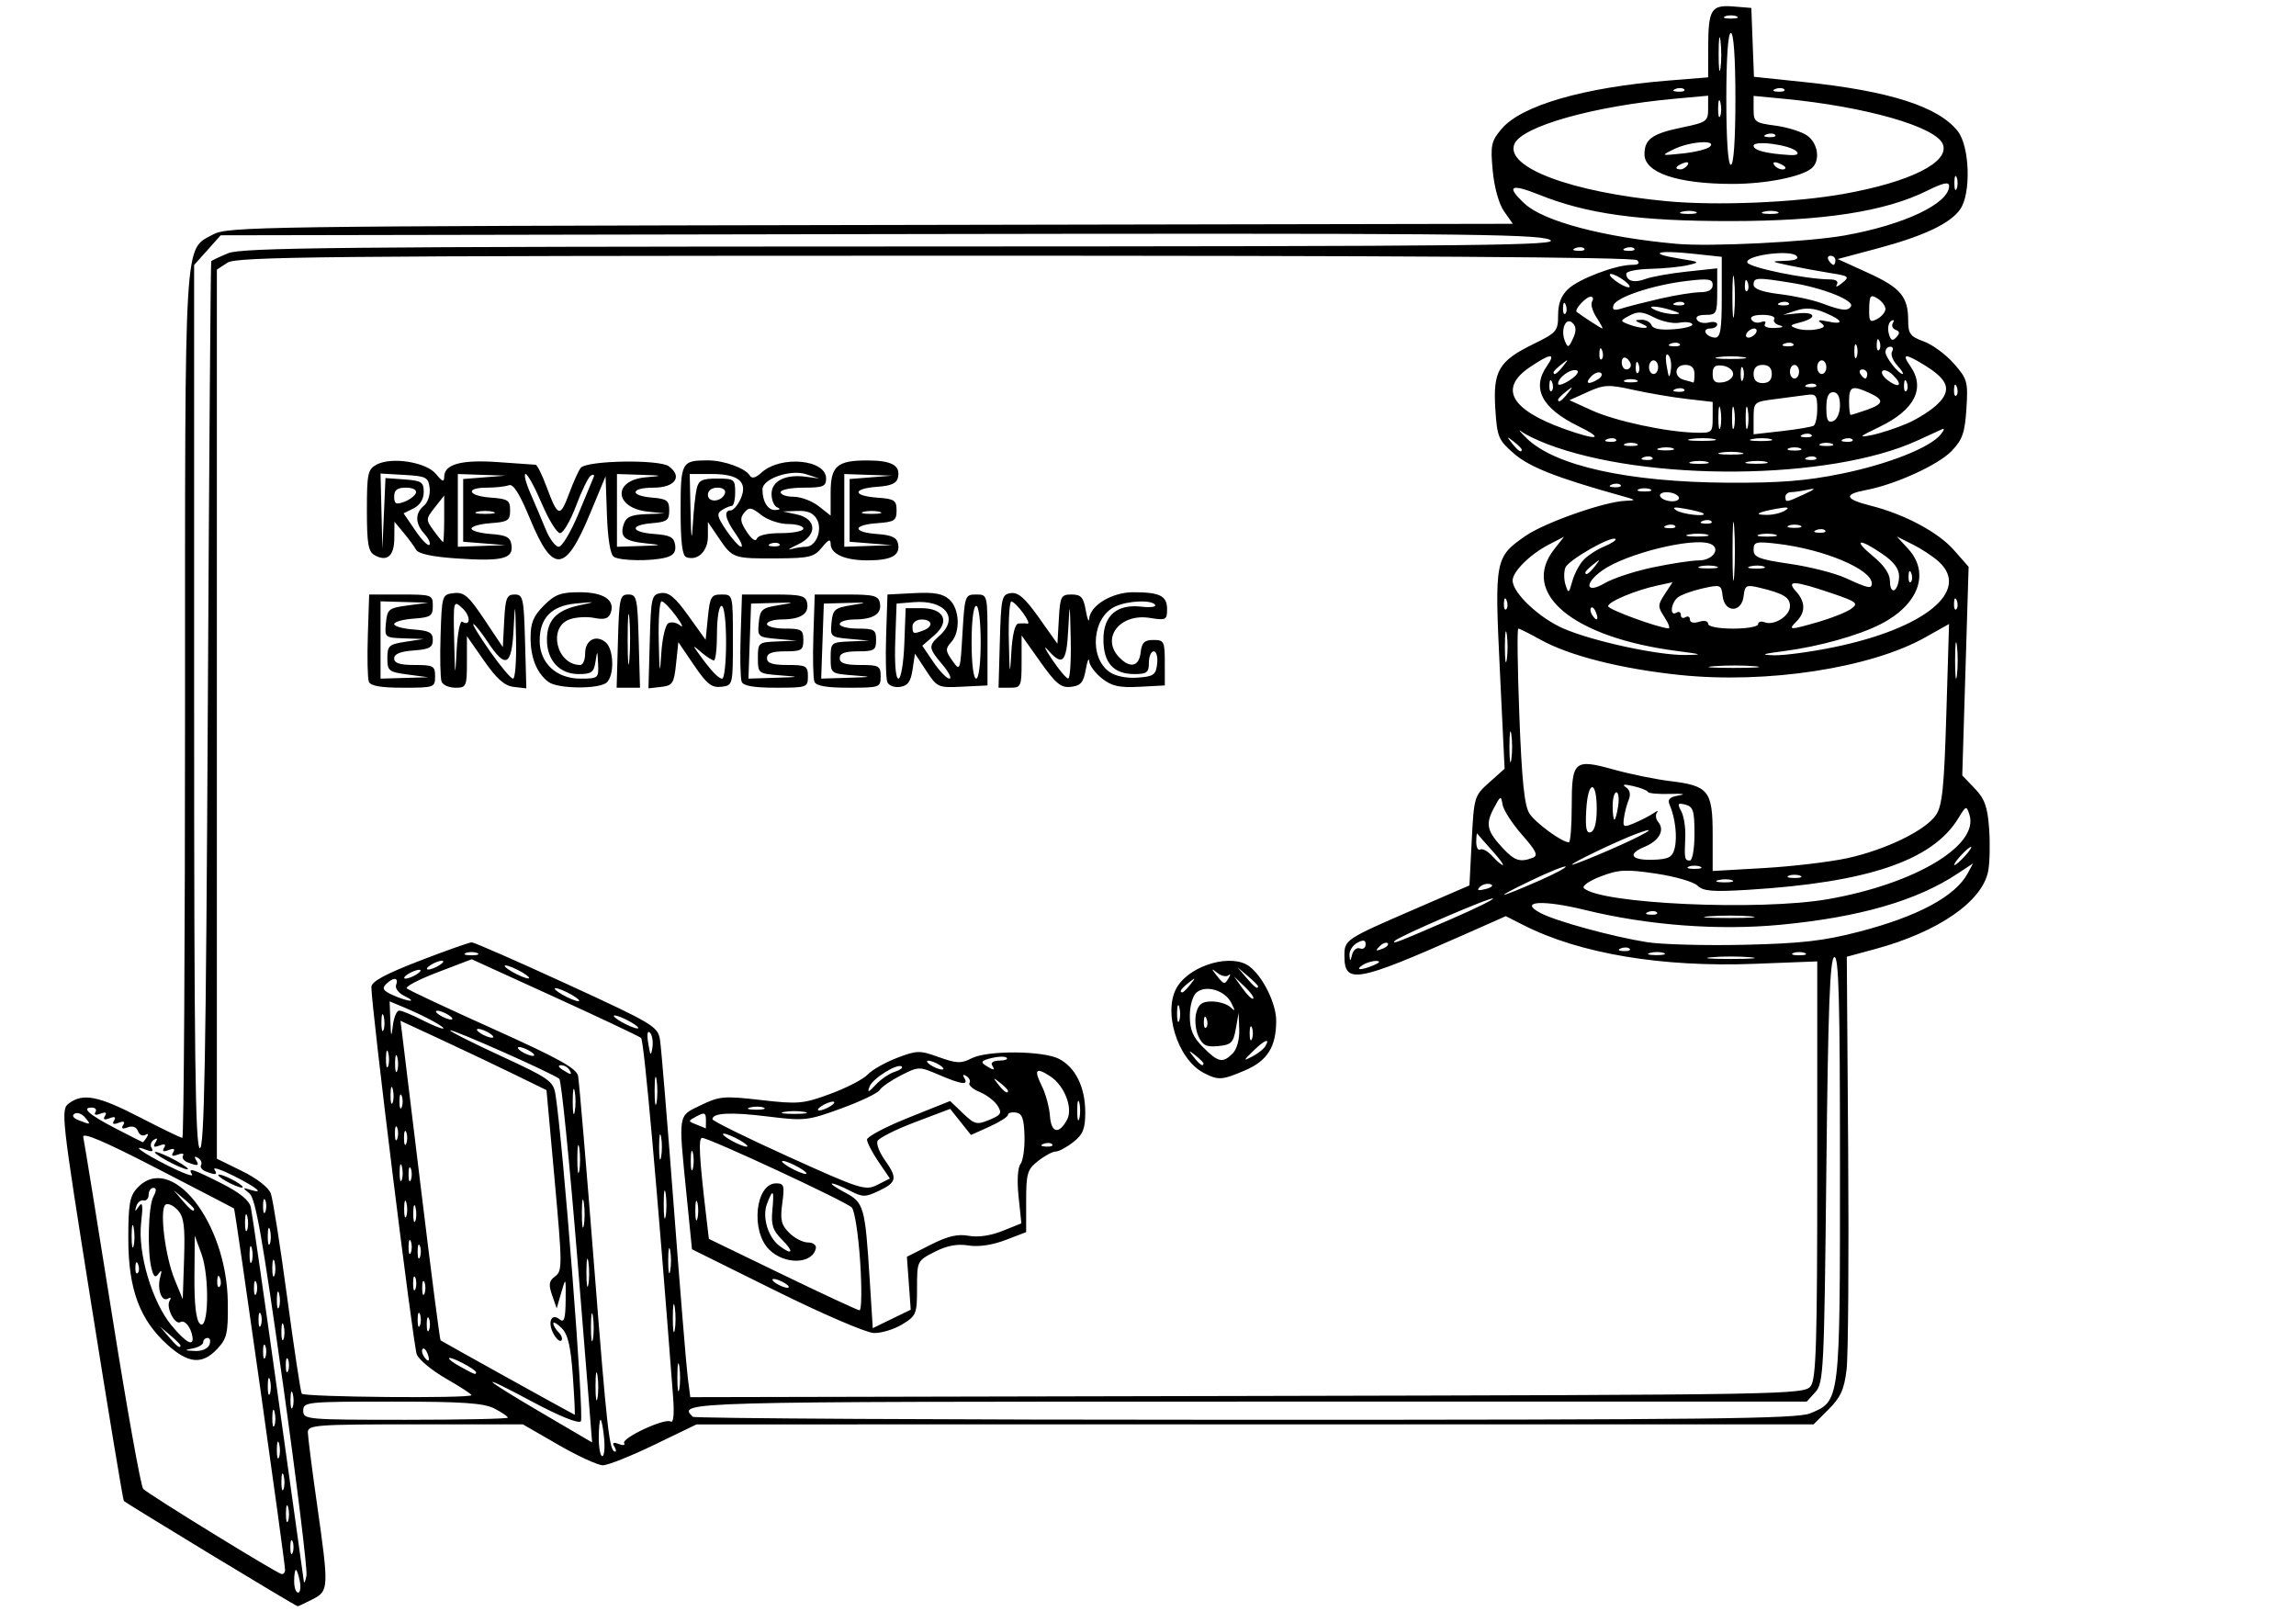<?xml version="1.0" encoding="UTF-8" standalone="no"?>
<!-- Created with Inkscape (http://www.inkscape.org/) -->

<svg
   xmlns:dc="http://purl.org/dc/elements/1.1/"
   xmlns:cc="http://creativecommons.org/ns#"
   xmlns:rdf="http://www.w3.org/1999/02/22-rdf-syntax-ns#"
   xmlns:svg="http://www.w3.org/2000/svg"
   xmlns="http://www.w3.org/2000/svg"
   xmlns:sodipodi="http://sodipodi.sourceforge.net/DTD/sodipodi-0.dtd"
   xmlns:inkscape="http://www.inkscape.org/namespaces/inkscape"
   id="svg7472"
   version="1.1"
   inkscape:version="0.91 r13725"
   width="505"
   height="357"
   viewBox="0 0 505 357"
   sodipodi:docname="reverse-engineering1.svg">
  <defs
     id="defs7476" />
  <sodipodi:namedview
     pagecolor="#ffffff"
     bordercolor="#666666"
     borderopacity="1"
     objecttolerance="10"
     gridtolerance="10"
     guidetolerance="10"
     inkscape:pageopacity="0"
     inkscape:pageshadow="2"
     inkscape:window-width="1366"
     inkscape:window-height="705"
     id="namedview7474"
     showgrid="false"
     inkscape:zoom="0.57029703"
     inkscape:cx="252.5"
     inkscape:cy="178.5"
     inkscape:window-x="-8"
     inkscape:window-y="-8"
     inkscape:window-maximized="1"
     inkscape:current-layer="svg7472" />
  <path
     style="fill:#000000"
     d="m 46.358,341.857 c -10.325,-6.264 -18.927,-11.552 -19.116,-11.75 -0.189,-0.198 -3.408,-19.647 -7.154,-43.22 -6.627,-41.703 -6.759,-42.897 -4.909,-44.25 3.128,-2.287 6.458,-1.624 15.624,3.11 4.792,2.475 8.979,4.5 9.304,4.5 0.325,0 0.591,-42.764 0.591,-95.032 0,-104.675 -0.27,-100.137 6.171,-103.651 3.166,-1.727 10.258,-1.829 144.599,-2.08 l 141.27,-0.264 -1.919,-2.736 c -1.14,-1.625 -2.155,-5.253 -2.499,-8.934 -0.525,-5.614 -0.342,-6.48 1.941,-9.194 4.339,-5.156 18.061,-9.135 36.688,-10.639 l 8.75,-0.706 0.015,-6.632 c 0.019,-8.344 0.65,-9.355 5.586,-8.951 l 3.898,0.319 0.289,7.57 0.289,7.57 11.211,1.176 c 18.694,1.961 29.365,5.387 33.617,10.791 2.643,3.36 2.961,13.711 0.528,17.184 -2.192,3.129 -8.018,5.882 -18.205,8.602 l -8.729,2.331 6.659,3.034 c 7.18,3.272 8.841,5.239 8.841,10.476 0,2.925 0.449,3.527 3.431,4.606 1.887,0.682 4.86,2.868 6.607,4.857 2.984,3.399 3.151,3.997 2.772,9.943 -0.337,5.285 -0.871,6.815 -3.245,9.293 -2.94,3.069 -12.419,7.387 -18.872,8.598 -4.962,0.931 -4.65,1.992 1.004,3.416 7.489,1.886 14.906,5.839 18.382,9.798 l 3.216,3.663 -0.699,22.939 -0.699,22.939 2.737,2.857 c 2.2,2.296 2.822,4.027 3.169,8.824 0.237,3.282 0.148,7.477 -0.198,9.323 -1.259,6.712 -10.985,13.427 -24.9,17.193 l -6.206,1.679 0.303,42.67 c 0.166,23.468 0.01,45.121 -0.347,48.116 -0.519,4.352 -1.313,6.111 -3.953,8.75 l -3.303,3.303 -122.85,0.005 -122.85,0.005 -9.305,4.495 c -5.118,2.473 -10.201,4.495 -11.297,4.495 -1.095,0 -5.502,-2.025 -9.793,-4.5 l -7.802,-4.5 -23.652,0 c -21.865,0 -23.651,0.132 -23.636,1.75 0.009,0.963 0.909,8.037 2,15.721 2.65,18.656 2.627,19.145 -0.966,21.003 -1.623,0.839 -3.1,1.526 -3.284,1.526 -0.183,0 -8.781,-5.125 -19.106,-11.39 z m 19.585,5.89 c -0.263,-1.375 -0.65,-2.5 -0.861,-2.5 -0.211,0 -0.383,1.125 -0.383,2.5 0,1.375 0.388,2.5 0.861,2.5 0.474,0 0.646,-1.125 0.383,-2.5 z M 62.199,304.078 c -4.442,-31.707 -5.989,-40.502 -7.317,-41.601 -1.57,-1.3 -1.566,-1.357 0.066,-0.844 3.339,1.05 1.723,-0.367 -3.351,-2.938 -2.806,-1.422 -4.804,-2.104 -4.441,-1.517 0.755,1.221 0.359,1.319 -1.87,0.463 -0.867,-0.333 -1.346,-0.977 -1.065,-1.431 0.281,-0.454 -0.016,-1.152 -0.66,-1.55 -0.731,-0.452 -0.903,-0.29 -0.457,0.431 0.807,1.306 0.443,1.417 -1.817,0.55 -0.867,-0.333 -1.33,-1.002 -1.03,-1.489 0.3,-0.486 -0.226,-0.587 -1.17,-0.225 -1.156,0.444 -1.482,0.281 -1,-0.5 0.483,-0.781 0.156,-0.944 -1,-0.5 -1.156,0.444 -1.482,0.281 -1,-0.5 0.483,-0.781 0.156,-0.944 -1,-0.5 -1.256,0.482 -1.497,0.304 -0.897,-0.666 0.549,-0.888 0.433,-1.086 -0.352,-0.601 -0.644,0.398 -0.865,1.219 -0.49,1.824 0.438,0.708 0.087,0.873 -0.984,0.462 -3.82,-1.466 -1.233,0.488 4.435,3.349 3.354,1.693 5.803,2.6 5.441,2.014 -1.004,-1.625 0.008,-1.321 6.471,1.941 4.019,2.029 6.117,3.735 6.456,5.25 0.276,1.234 2.984,20.069 6.018,41.854 3.033,21.785 5.577,40.01 5.652,40.5 0.075,0.49 0.33,-0.113 0.567,-1.34 0.237,-1.227 -2.104,-20.324 -5.202,-42.438 z M 49.698,259.747 c -1.375,-0.786 -2.05,-1.429 -1.5,-1.429 0.55,0 2.125,0.643 3.5,1.429 1.375,0.786 2.05,1.429 1.5,1.429 -0.55,0 -2.125,-0.643 -3.5,-1.429 z m -13,-4.5 c -1.925,-1.054 -3.05,-1.916 -2.5,-1.916 0.55,0 2.575,0.862 4.5,1.916 1.925,1.054 3.05,1.916 2.5,1.916 -0.55,0 -2.575,-0.862 -4.5,-1.916 z m 26,90.018 c 0,-1.768 -10.953,-79.307 -11.23,-79.501 -0.149,-0.104 -7.756,-4.053 -16.906,-8.776 -11.698,-6.038 -16.521,-8.09 -16.25,-6.914 0.212,0.92 3.058,18.497 6.324,39.06 3.266,20.563 6.352,37.802 6.859,38.309 1.267,1.267 29.521,18.648 30.453,18.734 0.412,0.038 0.75,-0.373 0.75,-0.912 z M 36.82,295.738 c -6.084,-5.497 -8.567,-12.178 -8.597,-23.134 -0.021,-7.609 0.294,-9.496 1.88,-11.25 7.414,-8.203 19.787,7.299 20.002,25.061 0.083,6.809 -0.179,7.958 -2.331,10.25 -3.289,3.503 -6.336,3.245 -10.953,-0.927 z m 9.239,0.008 c 0.317,-0.825 0.14,-1.5 -0.393,-1.5 -0.533,0 -0.969,0.419 -0.969,0.93 0,0.512 -1.012,1.125 -2.25,1.364 -2.005,0.386 -1.963,0.448 0.393,0.57 1.527,0.079 2.886,-0.497 3.219,-1.364 z m -6.362,0.155 c 0,-0.19 -1.012,-1.202 -2.25,-2.25 l -2.25,-1.905 1.905,2.25 c 1.79,2.114 2.595,2.705 2.595,1.905 z m 2.633,-1.905 c -0.319,-2.1 -1.722,-3.813 -2.652,-3.238 -1.206,0.745 -3.243,-3.279 -2.373,-4.687 0.405,-0.655 0.257,-0.86 -0.349,-0.485 -1.391,0.86 -2.457,-2.077 -1.716,-4.731 0.411,-1.474 0.309,-1.707 -0.339,-0.775 -0.71,1.022 -1.073,0.788 -1.552,-1 -0.994,-3.711 -0.751,-13.781 0.383,-15.9 0.714,-1.333 0.714,-1.934 0,-1.934 -0.569,0 -1.035,0.675 -1.035,1.5 0,0.825 -0.506,1.387 -1.125,1.25 -0.619,-0.138 -1.328,0.425 -1.576,1.25 -0.401,1.333 -0.334,1.333 0.599,0 0.764,-1.091 0.886,-0.095 0.449,3.651 -0.78,6.673 2.404,17.429 6.69,22.599 3.151,3.801 4.941,4.775 4.596,2.5 z m 1.974,-18.25 -1.467,-4 -0.07,9.05 c -0.047,5.988 0.352,9.475 1.18,10.307 1.926,1.936 2.211,-10.303 0.358,-15.357 z m -5.201,-9.603 c -0.921,-1.018 -2.122,-1.574 -2.669,-1.236 -1.409,0.871 -0.156,11.275 1.988,16.509 l 1.774,4.329 0.291,-8.876 c 0.235,-7.182 -0.029,-9.229 -1.384,-10.726 z m 9.276,14.915 c -0.319,-0.798 -0.556,-0.561 -0.604,0.604 -0.043,1.054 0.193,1.645 0.525,1.312 0.332,-0.332 0.368,-1.195 0.079,-1.917 z m -18,-3 c -0.319,-0.798 -0.556,-0.561 -0.604,0.604 -0.043,1.054 0.193,1.645 0.525,1.312 0.332,-0.332 0.368,-1.195 0.079,-1.917 z m -0.976,-8.051 c -0.239,-1.244 -0.444,-0.462 -0.455,1.738 -0.011,2.2 0.185,3.218 0.435,2.262 0.25,-0.956 0.259,-2.756 0.02,-4 z m 13.293,-4.107 c 0,-0.19 -1.012,-1.202 -2.25,-2.25 l -2.25,-1.905 1.905,2.25 c 1.79,2.114 2.595,2.705 2.595,1.905 z m 21.662,73.095 c -0.277,-0.688 -0.504,-0.125 -0.504,1.25 0,1.375 0.227,1.938 0.504,1.25 0.277,-0.688 0.277,-1.812 0,-2.5 z m -0.969,-7.481 c -0.254,-0.973 -0.478,-0.419 -0.498,1.231 -0.02,1.65 0.187,2.446 0.461,1.769 0.274,-0.677 0.291,-2.027 0.037,-3 z m -1,-7 c -0.254,-0.973 -0.478,-0.419 -0.498,1.231 -0.02,1.65 0.187,2.446 0.461,1.769 0.274,-0.677 0.291,-2.027 0.037,-3 z m -1,-7 c -0.254,-0.973 -0.478,-0.419 -0.498,1.231 -0.02,1.65 0.187,2.446 0.461,1.769 0.274,-0.677 0.291,-2.027 0.037,-3 z m 71.478,-1.269 c -0.21,-2.2 -0.559,-4 -0.776,-4 -0.217,0 -0.395,1.8 -0.395,4 0,2.2 0.349,4 0.776,4 0.427,0 0.605,-1.8 0.395,-4 z m 2.224,1.83 c -0.491,-0.794 -0.171,-0.958 0.993,-0.511 0.944,0.362 1.484,0.283 1.2,-0.176 -0.678,-1.097 8.908,-5.572 10.212,-4.766 0.652,0.403 0.838,-1.579 0.531,-5.627 -3.446,-45.342 -6.375,-78.171 -7.025,-78.724 -0.443,-0.378 -9.007,-4.427 -19.031,-8.998 l -18.225,-8.311 -7.502,2.864 c -4.126,1.575 -7.175,3.172 -6.775,3.548 0.4,0.376 8.945,4.381 18.989,8.9 14.359,6.461 18.352,8.671 18.684,10.344 0.232,1.17 1.812,19.848 3.51,41.508 2.89,36.862 3.373,41.12 4.662,41.12 0.275,0 0.175,-0.526 -0.223,-1.17 z m -8.035,-40.454 c -1.764,-21.793 -3.58,-39.954 -4.034,-40.357 -1.244,-1.105 -23.63,-11.047 -24.012,-10.665 -0.182,0.183 4.839,2.718 11.159,5.634 10.587,4.885 11.531,5.547 11.994,8.408 1.618,9.993 6.374,71.164 5.594,71.945 -0.55,0.55 -4.815,-1.178 -10.736,-4.349 -12.554,-6.724 -11.363,-5.422 2.446,2.674 5.901,3.46 10.745,6.301 10.764,6.313 0.019,0.012 -1.41,-17.809 -3.174,-39.602 z m -66.666,32.893 c -0.254,-0.973 -0.478,-0.419 -0.498,1.231 -0.02,1.65 0.187,2.446 0.461,1.769 0.274,-0.677 0.291,-2.027 0.037,-3 z m 51.307,1.257 c 0,-0.261 -1.328,-1.161 -2.95,-2 -2.349,-1.215 -6.932,-1.526 -22.5,-1.526 -18.883,0 -19.55,0.068 -19.55,2 0,1.941 0.667,2 22.5,2 12.375,0 22.5,-0.213 22.5,-0.474 z m 286.466,-0.947 c 6.589,-2.753 6.534,-2.301 6.534,-54.112 0,-36.862 -0.262,-46.546 -1.25,-46.217 -0.966,0.322 -1.363,10.977 -1.75,46.979 -0.472,43.997 -0.605,46.679 -2.405,48.667 l -1.905,2.104 -122.845,0 c -125.31,0 -125.506,0.005 -122.178,3.333 0.367,0.367 55.056,0.667 121.532,0.667 102.196,0 121.391,-0.22 124.267,-1.421 z m -272.174,-8.239 c -0.459,-6.498 -1.07,-9.119 -2.451,-10.5 -1.012,-1.012 -1.84,-1.48 -1.84,-1.04 0,0.44 0.532,1.333 1.183,1.983 0.651,0.651 0.912,1.454 0.581,1.786 -0.331,0.331 -1.11,-0.346 -1.73,-1.504 -1.369,-2.558 -0.445,-4.65 1.384,-3.132 0.96,0.797 1.253,-0.154 1.294,-4.201 0.053,-5.139 0.036,-5.169 -0.959,-1.731 l -1.013,3.5 -1.008,-2.913 c -0.818,-2.362 -0.689,-3.146 0.679,-4.146 1.582,-1.157 1.575,-2.472 -0.112,-21.087 l -1.799,-19.854 -7,-3.424 c -3.85,-1.883 -11.077,-5.316 -16.059,-7.629 l -9.059,-4.205 0.333,2.629 c 0.183,1.446 2.1,17.194 4.259,34.996 2.159,17.802 4.061,32.496 4.226,32.655 0.211,0.203 27.174,15.168 29.501,16.374 0.111,0.057 -0.074,-3.793 -0.41,-8.555 z m -61.599,3.929 c -0.254,-0.973 -0.478,-0.419 -0.498,1.231 -0.02,1.65 0.187,2.446 0.461,1.769 0.274,-0.677 0.291,-2.027 0.037,-3 z m 67.025,-4.005 c -0.23,-1.52 -0.424,-0.514 -0.432,2.236 -0.007,2.75 0.181,3.994 0.418,2.764 0.237,-1.23 0.244,-3.48 0.014,-5 z m -72.025,1.005 c -0.254,-0.973 -0.478,-0.419 -0.498,1.231 -0.02,1.65 0.187,2.446 0.461,1.769 0.274,-0.677 0.291,-2.027 0.037,-3 z m 44.307,3.304 c 0,-0.235 -2.508,-1.862 -5.574,-3.616 -3.066,-1.754 -5.97,-4.15 -6.453,-5.323 -0.785,-1.907 -10.029,-76.687 -9.989,-80.81 0.012,-1.2 3.014,-2.834 10.564,-5.75 5.801,-2.241 10.983,-4.074 11.516,-4.074 0.533,0 9.956,4.129 20.94,9.175 18.98,8.719 19.996,9.327 20.46,12.25 0.269,1.691 1.629,18.15 3.023,36.575 1.394,18.425 2.783,35.418 3.087,37.762 l 0.553,4.262 122.518,-0.262 c 119.967,-0.256 122.547,-0.302 123.937,-2.203 1.177,-1.609 1.419,-9.754 1.419,-47.656 l 0,-45.715 -13.75,0.533 c -20.424,0.791 -38.443,-2.216 -50.798,-8.477 l -3.952,-2.003 -9,3.988 c -23.849,10.568 -26.5,11.042 -26.5,4.745 0,-3.552 0.156,-3.655 15.5,-10.301 l 12,-5.197 0.5,-9.823 c 0.49,-9.634 0.565,-9.881 3.866,-12.827 l 3.366,-3.004 -1.041,-21.605 c -1.177,-24.432 -1.08,-24.942 5.66,-29.612 4.209,-2.917 17.35,-7.533 21.937,-7.705 2.492,-0.094 2.428,-0.181 -0.788,-1.077 -14.213,-3.958 -20.245,-6.321 -23.644,-9.259 -3.498,-3.024 -3.768,-3.664 -4.164,-9.895 -0.529,-8.313 0.754,-10.514 8.271,-14.192 5.234,-2.561 5.537,-2.912 5.537,-6.417 0,-2.565 0.694,-4.348 2.25,-5.782 2.43,-2.24 10.477,-5.275 13.985,-5.275 1.47,0 1.838,-0.327 1.147,-1.019 -0.683,-0.683 -51.577,-1.009 -154.389,-0.991 -135.246,0.024 -153.644,0.206 -155.681,1.542 l -2.311,1.514 0,97.769 0,97.769 5.525,2.71 c 3.286,1.611 5.858,3.621 6.345,4.958 0.451,1.237 2.062,11.473 3.579,22.748 1.518,11.275 2.964,20.837 3.214,21.25 0.467,0.771 37.336,1.09 37.336,0.323 z m 67,-22.904 -18.5,-9.169 -1.149,-11.5 c -1.869,-18.705 -2.022,-17.7 3.085,-20.181 4.103,-1.994 5.097,-2.079 13.25,-1.141 8.199,0.943 9.264,0.848 15.27,-1.365 3.551,-1.308 7.237,-3.217 8.191,-4.241 0.954,-1.024 3.851,-2.67 6.437,-3.658 4.404,-1.682 4.99,-1.692 9.23,-0.168 3.894,1.4 4.896,1.437 7.164,0.264 3.455,-1.786 15.705,-1.713 19.255,0.115 3.615,1.862 5.767,6.247 5.767,11.752 0,3.646 -0.489,4.862 -2.635,6.55 -1.449,1.14 -3.188,2.073 -3.865,2.073 -0.677,0 -2.416,0.933 -3.865,2.073 -2.384,1.876 -2.635,2.718 -2.635,8.864 l 0,6.792 -4.588,1.752 c -2.894,1.105 -5.894,1.541 -8.124,1.179 -2.459,-0.399 -4.715,0.028 -7.412,1.404 -3.851,1.964 -3.876,2.017 -3.876,7.972 0,5.69 -0.165,6.095 -3.25,7.976 -1.788,1.09 -4.6,1.947 -6.25,1.905 -1.65,-0.042 -11.325,-4.203 -21.5,-9.246 z m 29.191,-1.699 -0.421,-5.82 5.156,-2.613 c 3.803,-1.927 6.01,-2.452 8.412,-2.002 2.035,0.382 4.823,-0.016 7.433,-1.061 l 4.178,-1.672 -0.615,-5.88 c -0.365,-3.488 -0.197,-6.398 0.411,-7.152 0.564,-0.699 0.965,-3.479 0.89,-6.177 -0.106,-3.845 -0.513,-4.961 -1.885,-5.162 -0.963,-0.141 -1.75,0.086 -1.75,0.504 0,0.418 -1.83,1.585 -4.067,2.594 l -4.067,1.834 -2.288,-2.87 -2.288,-2.87 -7.762,2.938 c -4.269,1.616 -7.976,3.484 -8.238,4.152 -0.262,0.668 0.466,2.537 1.617,4.154 2.827,3.97 2.657,4.895 -1.246,6.756 -3.058,1.458 -3.601,1.457 -6.45,-0.016 -1.711,-0.885 -3.471,-1.589 -3.91,-1.564 -0.44,0.024 0.835,0.908 2.832,1.963 4.197,2.217 4.439,3.069 5.456,19.166 l 0.675,10.673 4.175,-2.028 4.175,-2.028 -0.421,-5.82 z m -10.698,-4.72 c -0.384,-5.912 -1.215,-11.287 -1.846,-11.944 -1.238,-1.289 -31.384,-15.306 -32.916,-15.306 -0.862,0 -0.639,4.242 0.912,17.357 l 0.574,4.857 16.141,7.813 c 8.878,4.297 16.522,7.849 16.988,7.893 0.465,0.044 0.532,-4.758 0.147,-10.671 z m -20.039,-2.705 c -4.11,-4.11 -2.989,-14.545 1.562,-14.545 1.723,0 1.877,0.502 1.345,4.38 -0.496,3.622 -0.234,4.747 1.519,6.5 1.166,1.166 3.02,2.12 4.12,2.12 1.1,0 1.887,0.562 1.75,1.25 -0.709,3.547 -6.867,3.724 -10.295,0.295 z m 2.9,-2.1 c -2.067,-2.067 -2.483,-3.307 -2.178,-6.5 0.436,-4.577 0.148,-4.931 -1.177,-1.446 -1.103,2.901 0.207,7.33 2.736,9.25 2.875,2.183 3.271,1.348 0.619,-1.304 z m 0.645,9.554 c -0.825,-0.533 -1.95,-0.969 -2.5,-0.969 -0.55,0 -0.325,0.436 0.5,0.969 0.825,0.533 1.95,0.969 2.5,0.969 0.55,0 0.325,-0.436 -0.5,-0.969 z m -19.311,-17.75 c -0.252,-0.963 -0.457,-0.175 -0.457,1.75 0,1.925 0.206,2.712 0.457,1.75 0.252,-0.963 0.252,-2.538 0,-3.5 z m 39.824,-9.015 c -1.383,-2.035 -2.514,-4.223 -2.514,-4.862 0,-0.64 4.113,-2.809 9.14,-4.821 l 9.14,-3.658 2.812,2.694 c 2.572,2.464 3.068,2.588 5.807,1.454 2.595,-1.075 2.839,-1.49 1.826,-3.112 -0.643,-1.029 -2.413,-2.387 -3.934,-3.017 -1.521,-0.63 -2.538,-1.512 -2.261,-1.96 0.277,-0.448 -0.023,-1.14 -0.667,-1.538 -0.731,-0.452 -0.903,-0.29 -0.457,0.431 1.014,1.641 -0.584,1.435 -5.617,-0.722 -4.314,-1.849 -4.436,-1.847 -8.333,0.133 -2.175,1.106 -4.278,2.56 -4.673,3.231 -0.395,0.672 -4.194,2.489 -8.442,4.038 -7.397,2.698 -8.08,2.773 -16.157,1.772 -8.121,-1.006 -12.183,-0.805 -12.183,0.603 0,0.367 7.537,4.08 16.75,8.251 15.872,7.185 16.895,7.509 19.514,6.183 l 2.764,-1.4 z m -40.824,-1.985 c -0.252,-0.963 -0.457,-0.175 -0.457,1.75 0,1.925 0.206,2.712 0.457,1.75 0.252,-0.963 0.252,-2.538 0,-3.5 z m 23.311,3.25 c -1.375,-0.786 -2.95,-1.429 -3.5,-1.429 -0.55,0 0.125,0.643 1.5,1.429 1.375,0.786 2.95,1.429 3.5,1.429 0.55,0 -0.125,-0.643 -1.5,-1.429 z m -13,-6 c -1.375,-0.786 -2.95,-1.429 -3.5,-1.429 -0.55,0 0.125,0.643 1.5,1.429 1.375,0.786 2.95,1.429 3.5,1.429 0.55,0 -0.125,-0.643 -1.5,-1.429 z m 68.729,0.896 c -0.332,-0.332 -1.195,-0.368 -1.917,-0.079 -0.798,0.319 -0.561,0.556 0.604,0.604 1.054,0.043 1.645,-0.193 1.312,-0.525 z m 3.281,-5.415 c 1.34,-2.505 -0.579,-7.469 -3.672,-9.495 -3.225,-2.113 -3.712,-1.542 -1.856,2.179 0.82,1.644 1.61,4.584 1.754,6.534 0.279,3.766 1.987,4.12 3.773,0.783 z m -79.439,0.099 c 0,-1.615 -0.32,-1.749 -2.013,-0.843 -1.998,1.069 -1.998,1.083 -0.036,1.85 1.088,0.425 1.994,0.804 2.013,0.843 0.02,0.039 0.036,-0.794 0.036,-1.85 z m 82.118,-3.829 c -0.252,-0.963 -0.457,-0.175 -0.457,1.75 0,1.925 0.206,2.712 0.457,1.75 0.252,-0.963 0.252,-2.538 0,-3.5 z m -60.439,2.044 c -1.238,-0.238 -3.263,-0.238 -4.5,0 -1.238,0.238 -0.225,0.433 2.25,0.433 2.475,0 3.487,-0.195 2.25,-0.433 z m -8.981,-0.95 c -0.677,-0.274 -2.027,-0.291 -3,-0.037 -0.973,0.254 -0.419,0.478 1.231,0.498 1.65,0.02 2.446,-0.187 1.769,-0.461 z m 14.731,-0.344 c 0.825,-0.533 1.05,-0.969 0.5,-0.969 -0.55,0 -1.675,0.436 -2.5,0.969 -0.825,0.533 -1.05,0.969 -0.5,0.969 0.55,0 1.675,-0.436 2.5,-0.969 z m 14.042,-7.513 c 1.16,-0.368 1.892,-0.887 1.627,-1.152 -0.867,-0.867 -6.409,2.546 -7.109,4.378 -0.543,1.42 -0.266,1.341 1.345,-0.385 1.115,-1.195 2.977,-2.473 4.137,-2.841 z m 24.958,4.136 c 0,-0.208 -0.787,-0.995 -1.75,-1.75 -1.586,-1.244 -1.621,-1.208 -0.378,0.378 1.306,1.666 2.128,2.195 2.128,1.372 z m -15,-5.622 c -0.825,-0.533 -1.95,-0.969 -2.5,-0.969 -0.55,0 -0.325,0.436 0.5,0.969 0.825,0.533 1.95,0.969 2.5,0.969 0.55,0 0.325,-0.436 -0.5,-0.969 z m 11.5,0 c -0.341,-0.552 0.379,-1 1.608,-1 1.224,0 1.947,-0.279 1.606,-0.62 -0.341,-0.341 -1.855,-0.31 -3.365,0.069 -2.147,0.539 -2.429,0.888 -1.297,1.605 1.876,1.187 2.207,1.175 1.448,-0.053 z m 46.596,1.735 c -5.906,-3.035 -9.179,-13.907 -5.759,-19.127 3.128,-4.773 11.996,-7.194 15.786,-4.309 2.961,2.254 5.869,8.148 5.873,11.903 0.006,5.746 -1.915,8.833 -6.799,10.927 -5.117,2.194 -5.909,2.246 -9.101,0.606 z m -0.096,-2.113 c 0,-0.208 -0.787,-0.995 -1.75,-1.75 -1.586,-1.244 -1.621,-1.208 -0.378,0.378 1.306,1.666 2.128,2.195 2.128,1.372 z m 6.429,-2.194 c 0.925,-0.925 1.517,-3.085 1.44,-5.25 l -0.132,-3.679 -0.618,3.5 c -0.541,3.062 -1.024,3.539 -3.861,3.813 -2.642,0.255 -3.453,-0.148 -4.377,-2.176 -0.624,-1.369 -0.843,-3.647 -0.488,-5.063 0.5,-1.993 1.273,-2.574 3.427,-2.574 1.53,0 3.376,0.562 4.103,1.25 1.091,1.031 1.121,0.859 0.171,-0.988 -1.4,-2.722 -5.557,-3.952 -7.607,-2.251 -0.857,0.711 -1.487,2.909 -1.487,5.189 0,3.037 0.678,4.632 2.923,6.878 3.343,3.344 4.312,3.545 6.505,1.352 z m 7.116,-1.5 c 1.23,-1.991 -0.04,-1.541 -2.544,0.902 -2.264,2.208 -2.293,2.331 -0.306,1.299 1.207,-0.627 2.489,-1.617 2.85,-2.2 z m -2.882,-4.178 c -0.277,-0.688 -0.504,-0.125 -0.504,1.25 0,1.375 0.227,1.938 0.504,1.25 0.277,-0.688 0.277,-1.812 0,-2.5 z m -9.979,-1.938 c -0.319,-0.798 -0.556,-0.561 -0.604,0.604 -0.043,1.054 0.193,1.645 0.525,1.312 0.332,-0.332 0.368,-1.195 0.079,-1.917 z m -5.99,-2.543 c -0.254,-0.973 -0.478,-0.419 -0.498,1.231 -0.02,1.65 0.187,2.446 0.461,1.769 0.274,-0.677 0.291,-2.027 0.037,-3 z m 14.357,-4.547 -2.338,-2.222 1.894,2.652 c 1.042,1.459 2.094,2.459 2.338,2.222 0.244,-0.236 -0.608,-1.43 -1.894,-2.652 z m -11.923,-0.472 c 1.244,-1.586 1.208,-1.621 -0.378,-0.378 -1.666,1.306 -2.195,2.128 -1.372,2.128 0.208,0 0.995,-0.787 1.75,-1.75 z m 14.872,0.405 c 0,-0.19 -1.012,-1.202 -2.25,-2.25 l -2.25,-1.905 1.905,2.25 c 1.79,2.114 2.595,2.705 2.595,1.905 z m -6.399,-1.905 c 0.396,-0.688 0.351,-0.916 -0.099,-0.509 -0.45,0.408 -1.535,0.183 -2.41,-0.5 -1.409,-1.098 -1.434,-1.04 -0.22,0.509 1.636,2.086 1.799,2.116 2.729,0.5 z M 81.125,149.917 c -0.281,-0.731 -0.379,-5.344 -0.219,-10.25 l 0.291,-8.921 7,0 c 6.8,0 7,0.071 7,2.5 0,2.226 -0.465,2.534 -4.25,2.808 -2.337,0.169 -4.25,0.706 -4.25,1.192 0,0.487 1.913,1.023 4.25,1.192 3.481,0.252 4.25,0.669 4.25,2.308 0,1.638 -0.769,2.056 -4.25,2.308 -2.894,0.209 -4.25,0.768 -4.25,1.75 0,1.043 1.246,1.442 4.5,1.442 4.133,0 4.5,0.204 4.5,2.5 0,2.43 -0.198,2.5 -7.031,2.5 -4.926,0 -7.184,-0.398 -7.541,-1.329 z m 8.573,-1.571 c -4.2,-0.56 -4.5,-0.8 -4.5,-3.6 0,-2.732 0.357,-3.054 4,-3.608 l 4,-0.608 -4.313,-0.142 c -4.24,-0.139 -4.308,-0.197 -4,-3.392 0.292,-3.033 0.614,-3.29 4.813,-3.85 l 4.5,-0.6 -5.25,-0.15 -5.25,-0.15 0,8.5 0,8.5 5.25,-0.15 5.25,-0.15 z m 7.427,1.571 c -0.281,-0.731 -0.379,-5.344 -0.219,-10.25 0.288,-8.804 0.326,-8.925 2.922,-9.226 2.239,-0.26 3.236,0.601 6.699,5.788 l 4.068,6.092 0.301,-5.788 c 0.261,-5.021 0.566,-5.788 2.301,-5.788 1.852,0 2.021,0.762 2.286,10.32 l 0.286,10.32 -2.756,-0.32 c -2.032,-0.236 -3.749,-1.744 -6.536,-5.741 l -3.779,-5.421 0,5.671 c 0,5.401 -0.12,5.671 -2.531,5.671 -1.392,0 -2.761,-0.598 -3.041,-1.329 z m 4.55,-13.185 c 1.875,1.159 1.875,-1.31 -8.6e-4,-3.007 -1.956,-1.77 -1.974,-1.695 -1.781,7.116 0.183,8.309 0.219,8.452 0.546,2.125 0.193,-3.729 0.749,-6.534 1.235,-6.234 z m 11.827,3.764 c -0.185,-8.279 -0.215,-8.386 -0.546,-2 -0.415,8.003 -1.737,8.648 -5.64,2.75 -1.456,-2.2 -2.894,-4 -3.197,-4 -0.302,0 1.344,2.7 3.659,6 2.315,3.3 4.594,6 5.064,6 0.47,0 0.767,-3.938 0.659,-8.75 z m 7.109,9.468 c -2.573,-1.975 -3.913,-5.308 -3.913,-9.729 0,-3.245 0.633,-4.776 2.923,-7.066 2.444,-2.444 3.735,-2.923 7.878,-2.923 5.317,0 7.894,1.748 6.796,4.609 -0.466,1.215 -1.394,1.481 -3.612,1.038 -1.642,-0.328 -4.11,-0.169 -5.485,0.353 -4.743,1.803 -2.747,10 2.435,10 0.586,0 1.066,-1.139 1.066,-2.531 0,-2.946 2.37,-4.237 4.513,-2.458 1.785,1.481 1.969,7.108 0.287,8.789 -1.555,1.555 -10.831,1.497 -12.887,-0.082 z m 10.937,-3.968 c -0.139,-3.025 -0.179,-3.06 -0.566,-0.5 -0.357,2.356 -0.886,2.75 -3.695,2.75 -4.216,0 -6.989,-3.001 -6.989,-7.564 0,-4.255 2.083,-6.475 7.082,-7.549 3.797,-0.816 3.793,-0.818 -0.672,-0.417 -5.38,0.484 -8.01,3.172 -8.01,8.186 0,4.917 3.678,8.344 8.955,8.344 3.928,0 4.041,-0.094 3.896,-3.25 z m 4.365,-5 c 0.264,-9.488 0.434,-10.25 2.285,-10.25 1.851,0 2.021,0.762 2.285,10.25 l 0.285,10.25 -2.57,0 -2.57,0 z m 2.516,-5.03 c -0.21,-2.321 -0.379,-0.17 -0.376,4.78 0.003,4.95 0.175,6.849 0.381,4.22 0.207,-2.629 0.204,-6.679 -0.006,-9 z m 4.484,5.1 c 0.271,-9.777 0.402,-10.336 2.492,-10.634 1.686,-0.24 3.099,0.933 6,4.982 l 3.794,5.296 0.5,-4.982 c 0.453,-4.514 0.735,-4.982 3,-4.982 2.5,0 2.5,0 2.5,10 0,9.986 -0.004,10 -2.561,10.298 -2.1,0.245 -3.179,-0.612 -6,-4.761 l -3.439,-5.059 -0.5,4.761 c -0.454,4.321 -0.757,4.791 -3.286,5.081 l -2.786,0.32 z m 4.059,-3.989 c 0.638,-0.394 1.823,-0.18 2.635,0.476 0.811,0.656 0.404,-0.27 -0.905,-2.057 -1.309,-1.788 -2.745,-3.25 -3.191,-3.25 -0.447,0 -0.727,3.938 -0.623,8.75 0.156,7.196 0.254,7.689 0.557,2.774 0.202,-3.287 0.889,-6.299 1.527,-6.693 z m 12.727,4.169 c 0,-4.667 -0.417,-8 -1,-8 -0.556,0 -1,2.667 -1,6 0,3.3 -0.302,6 -0.671,6 -0.369,0 -1.599,-0.787 -2.733,-1.75 -2.001,-1.699 -2.02,-1.692 -0.623,0.25 2.718,3.78 4.339,5.5 5.182,5.5 0.465,0 0.845,-3.6 0.845,-8 z m 3.427,8.671 c -0.281,-0.731 -0.379,-5.344 -0.219,-10.25 l 0.291,-8.921 6.986,0 c 6.043,0 7.035,0.254 7.348,1.88 0.457,2.372 -1.423,3.585 -5.585,3.605 -1.788,0.008 -3.25,0.465 -3.25,1.015 0,0.55 1.8,1 4,1 3.6,0 4,0.25 4,2.5 0,2.25 -0.4,2.5 -4,2.5 -2.889,0 -4,0.417 -4,1.5 0,1.111 1.167,1.5 4.5,1.5 4.133,0 4.5,0.204 4.5,2.5 0,2.43 -0.198,2.5 -7.031,2.5 -4.926,0 -7.184,-0.398 -7.541,-1.329 z m 8.323,-1.406 c -4.675,-0.369 -4.75,-0.429 -4.75,-3.82 0,-3.359 0.106,-3.45 4.25,-3.62 l 4.25,-0.175 -4.309,-0.386 c -4.175,-0.374 -4.299,-0.484 -4,-3.575 0.278,-2.875 0.703,-3.253 4.309,-3.83 3.819,-0.612 3.773,-0.634 -1,-0.5 l -5,0.141 -0.29,8.25 -0.29,8.25 5.79,-0.18 c 5.685,-0.177 5.704,-0.187 1.04,-0.555 z m 7.677,1.406 c -0.281,-0.731 -0.379,-5.344 -0.219,-10.25 l 0.291,-8.921 6.986,0 c 6.043,0 7.035,0.254 7.348,1.88 0.457,2.372 -1.423,3.585 -5.585,3.605 -1.788,0.008 -3.25,0.465 -3.25,1.015 0,0.55 1.8,1 4,1 3.6,0 4,0.25 4,2.5 0,2.25 -0.4,2.5 -4,2.5 -2.889,0 -4,0.417 -4,1.5 0,1.111 1.167,1.5 4.5,1.5 4.133,0 4.5,0.204 4.5,2.5 0,2.43 -0.198,2.5 -7.031,2.5 -4.926,0 -7.184,-0.398 -7.541,-1.329 z m 8.323,-1.406 c -4.675,-0.369 -4.75,-0.429 -4.75,-3.82 0,-3.359 0.106,-3.45 4.25,-3.62 l 4.25,-0.175 -4.309,-0.386 c -4.175,-0.374 -4.299,-0.484 -4,-3.575 0.278,-2.875 0.703,-3.253 4.309,-3.83 3.819,-0.612 3.773,-0.634 -1,-0.5 l -5,0.141 -0.29,8.25 -0.29,8.25 5.79,-0.18 c 5.685,-0.177 5.704,-0.187 1.04,-0.555 z m 7.704,1.476 c -0.295,-0.77 -0.406,-5.414 -0.246,-10.32 l 0.291,-8.921 5.862,-0.303 c 4.437,-0.23 6.321,0.112 7.75,1.405 2.259,2.045 2.479,7.088 0.408,9.376 -1.31,1.448 -1.282,1.915 0.25,4.079 1.706,2.41 1.737,2.328 2.23,-6.056 0.486,-8.267 0.569,-8.5 3,-8.5 2.5,0 2.5,0 2.5,10 l 0,10 -5.5,0.27 c -5.367,0.264 -5.56,0.179 -7.977,-3.5 l -2.477,-3.77 -0.523,3.5 c -0.399,2.673 -1.055,3.576 -2.777,3.82 -1.257,0.179 -2.492,-0.299 -2.791,-1.079 z m 3.754,-8.491 0.292,-7.75 3.391,0 c 5.025,0 6.452,2.888 2.938,5.945 l -2.671,2.324 2.457,3.616 c 1.351,1.989 2.931,3.616 3.51,3.616 0.579,0 -0.112,-1.385 -1.536,-3.077 -3.113,-3.699 -3.15,-4.106 -0.589,-6.423 4.308,-3.898 1.149,-7.884 -5.792,-7.308 l -3.708,0.308 -0.29,8.25 c -0.177,5.018 0.101,8.25 0.708,8.25 0.553,0 1.129,-3.453 1.29,-7.75 z m 16.792,-0.25 c 0,-4.667 -0.417,-8 -1,-8 -0.583,0 -1,3.333 -1,8 0,4.667 0.417,8 1,8 0.583,0 1,-3.333 1,-8 z m -12.582,-2.607 c 2.234,-0.857 1.966,-2.393 -0.418,-2.393 -1.111,0 -2,0.667 -2,1.5 0,1.683 0.183,1.751 2.418,0.893 z m 16.797,2.357 c 0.267,-9.595 0.421,-10.269 2.417,-10.554 1.615,-0.23 3.118,1.084 6.192,5.418 l 4.059,5.722 0.308,-5.418 c 0.286,-5.03 0.487,-5.418 2.808,-5.418 2.073,0 2.606,0.598 3.118,3.5 0.34,1.925 0.678,2.745 0.75,1.823 0.231,-2.938 5.029,-5.823 9.685,-5.823 5.874,0 7.447,0.789 7.447,3.735 0,2.359 -0.244,2.482 -3.805,1.912 -6.644,-1.062 -10.868,4.537 -6.623,8.781 2.374,2.374 4.259,1.892 4.612,-1.179 0.251,-2.182 0.833,-2.75 2.816,-2.75 2.333,0 2.5,0.333 2.5,5 l 0,5 -5.559,0.294 c -4.44,0.235 -6.101,-0.132 -8.25,-1.823 -1.48,-1.164 -2.75,-2.872 -2.823,-3.794 -0.072,-0.923 -0.41,-0.102 -0.75,1.823 -0.502,2.842 -1.113,3.557 -3.25,3.805 -2.209,0.256 -3.293,-0.627 -6.75,-5.5 l -4.118,-5.805 0,5.75 c 0,5.488 -0.116,5.75 -2.535,5.75 l -2.535,0 z m 4.083,-3.868 c 0.661,-0.065 1.568,-0.056 2.015,0.021 0.447,0.077 -0.003,-0.981 -1,-2.35 -0.997,-1.369 -2.15,-2.503 -2.562,-2.521 -0.412,-0.017 -0.663,3.906 -0.557,8.719 0.166,7.543 0.242,7.888 0.548,2.5 0.222,-3.914 0.804,-6.294 1.557,-6.368 z m 11.506,3.368 c -0.185,-8.279 -0.215,-8.386 -0.546,-2 -0.374,7.223 -1.239,8.101 -4.434,4.5 -1.098,-1.238 -0.72,-0.347 0.84,1.979 1.559,2.326 3.173,4.238 3.585,4.25 0.412,0.012 0.662,-3.916 0.554,-8.729 z m 19.012,5.5 c 0.174,-1.512 -0.163,-2.75 -0.75,-2.75 -0.587,0 -1.066,1.125 -1.066,2.5 0,2.141 -0.455,2.5 -3.171,2.5 -4.622,0 -6.829,-2.466 -6.829,-7.632 0,-5.275 2.985,-7.822 8.423,-7.187 1.89,0.221 3.217,0.045 2.948,-0.39 -0.719,-1.163 -5.9,-0.963 -8.756,0.339 -5.062,2.306 -5.853,11.172 -1.285,14.404 1.306,0.924 3.764,1.423 6.171,1.251 3.536,-0.252 4.037,-0.603 4.316,-3.035 z M 82.388,122.093 c -1.389,-0.777 -1.69,-2.531 -1.69,-9.861 0,-8.094 0.198,-9.021 2.146,-10.064 3.291,-1.761 10.936,-0.538 13.064,2.09 1.36,1.68 1.789,1.832 1.789,0.634 0,-2.805 3.743,-3.838 11.835,-3.264 4.216,0.299 7.941,0.56 8.279,0.581 0.338,0.021 1.409,2.175 2.381,4.788 2.519,6.77 2.984,6.915 4.982,1.546 0.982,-2.638 2.144,-5.192 2.583,-5.676 1.467,-1.617 17.232,-1.874 19.351,-0.315 3.096,2.276 1.354,4.695 -3.381,4.695 -5.085,0 -5.312,1.773 -0.281,2.19 3.251,0.269 3.75,0.643 3.75,2.81 0,2.167 -0.499,2.541 -3.75,2.81 -5.086,0.421 -4.754,2.002 0.5,2.382 3.449,0.25 4.307,0.707 4.552,2.427 0.215,1.505 -0.365,2.298 -2,2.736 -3.208,0.859 -10.059,0.768 -11.508,-0.153 -0.744,-0.473 -1.319,-4.012 -1.5,-9.235 l -0.294,-8.468 -3.465,8.33 c -5.38,12.934 -8.147,13.158 -13.139,1.066 -2.308,-5.59 -3.699,-7.802 -4.673,-7.428 -0.763,0.293 -2.925,0.532 -4.805,0.532 -4.915,0 -4.222,1.827 0.832,2.192 3.785,0.274 4.25,0.581 4.25,2.808 0,2.226 -0.465,2.534 -4.25,2.808 -2.337,0.169 -4.25,0.706 -4.25,1.192 0,0.487 1.913,1.023 4.25,1.192 3.479,0.252 4.306,0.7 4.558,2.472 0.423,2.973 -2.079,3.58 -12.003,2.91 -5.371,-0.362 -8.476,-1.022 -8.97,-1.904 -0.415,-0.742 -1.658,-2.434 -2.762,-3.76 l -2.007,-2.41 -0.033,3.643 c -0.036,3.911 -1.596,5.241 -4.344,3.703 z m 6.603,-16.652 c 3.725,0.27 4.207,0.588 4.207,2.776 0,1.55 -0.824,2.881 -2.212,3.573 l -2.212,1.103 2.551,3.754 c 1.403,2.065 2.808,3.497 3.123,3.183 0.314,-0.314 -0.176,-1.397 -1.089,-2.407 -2.079,-2.297 -2.118,-4.552 -0.11,-6.219 0.863,-0.716 1.417,-2.434 1.25,-3.872 -0.275,-2.369 -0.741,-2.611 -5.551,-2.888 l -5.25,-0.302 0.201,8.302 0.201,8.302 0.342,-7.805 0.342,-7.805 z m 17.545,14.074 -4.662,-0.371 0,-6.898 0,-6.898 4.662,-0.371 4.662,-0.371 -5.25,-0.18 -5.25,-0.18 0,8 0,8 5.25,-0.18 5.25,-0.18 z m 20.662,-6.459 c 1.65,-3.951 3.171,-7.613 3.38,-8.136 0.209,-0.523 -0.07,-0.673 -0.62,-0.334 -0.55,0.34 -2.013,3.328 -3.252,6.639 -1.238,3.312 -2.821,6.021 -3.517,6.021 -0.696,0 -2.509,-2.925 -4.028,-6.5 -1.519,-3.575 -3.12,-6.5 -3.556,-6.5 -0.437,0 0.04,1.913 1.059,4.25 1.019,2.337 2.546,5.938 3.393,8 0.847,2.062 2.126,3.749 2.841,3.747 0.716,-0.002 2.651,-3.236 4.301,-7.188 z m 15,6.456 c -4.817,-0.48 -5.913,-1.387 -5.032,-4.164 0.524,-1.652 1.561,-2.137 4.849,-2.269 l 4.183,-0.168 -3.674,-0.388 c -7.424,-0.784 -7.85,-6.883 -0.526,-7.546 3.954,-0.358 3.893,-0.391 -1.05,-0.555 l -5.25,-0.175 0,8 0,8 5.25,-0.168 c 4.701,-0.151 4.832,-0.21 1.25,-0.567 z m -44.5,-5.4 0,-5.135 -2.059,2.618 c -2,2.543 -2.007,2.69 -0.25,5.103 0.995,1.367 1.922,2.5 2.059,2.517 0.138,0.017 0.25,-2.279 0.25,-5.103 z m 10.75,-1.554 c -0.963,-0.252 -2.538,-0.252 -3.5,0 -0.963,0.252 -0.175,0.457 1.75,0.457 1.925,0 2.712,-0.206 1.75,-0.457 z m -16.968,-4.156 c 0.225,-0.674 -0.69,-1.155 -2.199,-1.155 -1.903,0 -2.583,0.519 -2.583,1.968 0,1.607 0.403,1.819 2.199,1.154 1.209,-0.447 2.372,-1.333 2.583,-1.968 z m 59.468,14.127 c -0.885,-0.317 -1.25,-3.316 -1.25,-10.258 0,-10.654 0.202,-11.024 6.017,-11.024 3.441,0 8.176,1.693 9.152,3.273 0.502,0.813 1.275,0.636 2.646,-0.605 4.206,-3.806 14.185,-2.886 14.185,1.308 0,1.763 -0.646,2.025 -5,2.025 -2.75,0 -5,0.45 -5,1 0,0.55 1.289,1 2.865,1 1.576,0 4.051,0.933 5.5,2.073 l 2.635,2.073 0,-5.037 c 0,-5.896 1.408,-7.116 8.184,-7.092 5.181,0.018 7.135,1.077 6.656,3.605 -0.271,1.425 -1.383,1.955 -4.598,2.188 -5.489,0.398 -5.483,1.988 0.009,2.385 3.785,0.274 4.25,0.581 4.25,2.808 0,2.226 -0.465,2.534 -4.25,2.808 -5.492,0.397 -5.498,1.987 -0.009,2.385 3.215,0.233 4.328,0.762 4.598,2.188 0.48,2.528 -1.475,3.586 -6.656,3.605 -5.012,0.018 -8.184,-1.39 -8.184,-3.631 0,-1.16 -0.504,-0.953 -1.912,0.785 -1.708,2.109 -2.75,2.366 -9.75,2.408 -9.725,0.059 -9.893,0.001 -12.887,-4.405 l -2.45,-3.606 0,3.197 c 0,3.265 -2.269,5.438 -4.75,4.549 z m 26.297,-2.282 c 2.215,0 3.709,-3.654 2.453,-6 -0.756,-1.413 -2.015,-1.965 -4.285,-1.882 l -3.215,0.118 3,0.638 c 4.481,0.953 4.654,4.589 0.316,6.61 -1.824,0.849 -2.491,1.313 -1.484,1.03 1.007,-0.283 2.454,-0.515 3.215,-0.515 z m -24.018,-12.75 c 0.424,-1.871 1.18,-2.25 4.491,-2.25 3.757,0 3.981,0.169 3.981,3 0,1.65 -0.338,3.007 -0.75,3.015 -0.412,0.008 -1.395,0.423 -2.182,0.922 -1.195,0.756 -1.03,1.498 1,4.478 1.338,1.964 2.801,3.574 3.251,3.578 0.45,0.004 -0.113,-1.3 -1.25,-2.898 -2.252,-3.163 -2.649,-5.096 -1.047,-5.096 0.562,0 1.528,-1.112 2.147,-2.47 1.703,-3.737 -0.337,-5.53 -6.291,-5.53 l -4.878,0 0.185,8.25 c 0.138,6.145 0.268,6.847 0.509,2.75 0.178,-3.025 0.554,-6.513 0.834,-7.75 z m 18.201,12.146 c -0.332,-0.332 -1.195,-0.368 -1.917,-0.079 -0.798,0.319 -0.561,0.556 0.604,0.604 1.054,0.043 1.645,-0.193 1.312,-0.525 z m 20.109,-0.127 -4.662,-0.371 0,-6.898 0,-6.898 4.662,-0.371 4.662,-0.371 -5.25,-0.18 -5.25,-0.18 0,8 0,8 5.25,-0.18 5.25,-0.18 z m -19.755,-2.269 c 2.704,0 4.917,-0.45 4.917,-1 0,-0.55 -1.514,-1 -3.365,-1 -1.851,0 -4.501,-0.894 -5.889,-1.986 -2.206,-1.735 -2.679,-1.799 -3.753,-0.505 -0.987,1.19 -0.877,2.018 0.563,4.215 1.057,1.613 1.96,2.23 2.202,1.505 0.25,-0.75 2.326,-1.23 5.327,-1.23 z m 21.667,-4.689 c -0.963,-0.252 -2.538,-0.252 -3.5,0 -0.963,0.252 -0.175,0.457 1.75,0.457 1.925,0 2.712,-0.206 1.75,-0.457 z m -22.5,-0.973 c -0.688,-0.277 -1.25,-1.603 -1.25,-2.946 0,-2.857 3.064,-4.397 7.551,-3.795 l 2.949,0.395 -2.896,-0.949 c -3.443,-1.128 -9.604,1.004 -9.604,3.324 0,2.717 1.202,4.633 2.857,4.554 1.038,-0.05 1.182,-0.265 0.393,-0.583 z m -11.5,-3.088 c 0.244,-0.733 -0.445,-1.25 -1.667,-1.25 -1.228,0 -2.083,0.646 -2.083,1.573 0,1.838 3.12,1.569 3.75,-0.323 z M 149.416,300.51 c -0.23,-1.52 -0.424,-0.514 -0.432,2.236 -0.007,2.75 0.181,3.994 0.418,2.764 0.237,-1.23 0.244,-3.48 0.014,-5 z m -86.055,-1.514 c -0.277,-0.688 -0.504,-0.125 -0.504,1.25 0,1.375 0.227,1.938 0.504,1.25 0.277,-0.688 0.277,-1.812 0,-2.5 z m 41.338,2.776 c 0,-0.261 -1.35,-1.172 -3,-2.026 -3.761,-1.945 -3.988,-1.1 -0.25,0.928 3.143,1.705 3.25,1.741 3.25,1.098 z M 58.36,295.997 c -0.277,-0.688 -0.504,-0.125 -0.504,1.25 0,1.375 0.227,1.938 0.504,1.25 0.277,-0.688 0.277,-1.812 0,-2.5 z m 35.683,1.707 c -0.326,-0.849 -0.807,-1.329 -1.069,-1.067 -0.262,0.262 -0.18,0.957 0.183,1.543 0.986,1.595 1.562,1.286 0.886,-0.477 z m 36.373,-8.193 c -0.23,-1.52 -0.424,-0.514 -0.432,2.236 -0.007,2.75 0.181,3.994 0.418,2.764 0.237,-1.23 0.244,-3.48 0.014,-5 z m -68.025,2.005 c -0.254,-0.973 -0.478,-0.419 -0.498,1.231 -0.02,1.65 0.187,2.446 0.461,1.769 0.274,-0.677 0.291,-2.027 0.037,-3 z m 86.025,-4.005 c -0.23,-1.52 -0.424,-0.514 -0.432,2.236 -0.007,2.75 0.181,3.994 0.418,2.764 0.237,-1.23 0.244,-3.48 0.014,-5 z m -54.055,2.486 c -0.277,-0.688 -0.504,-0.125 -0.504,1.25 0,1.375 0.227,1.938 0.504,1.25 0.277,-0.688 0.277,-1.812 0,-2.5 z m -37,-1 c -0.277,-0.688 -0.504,-0.125 -0.504,1.25 0,1.375 0.227,1.938 0.504,1.25 0.277,-0.688 0.277,-1.812 0,-2.5 z m 35,0 c -0.277,-0.688 -0.504,-0.125 -0.504,1.25 0,1.375 0.227,1.938 0.504,1.25 0.277,-0.688 0.277,-1.812 0,-2.5 z m -30.969,-4.481 c -0.254,-0.973 -0.478,-0.419 -0.498,1.231 -0.02,1.65 0.187,2.446 0.461,1.769 0.274,-0.677 0.291,-2.027 0.037,-3 z m -5.031,-2.519 c -0.277,-0.688 -0.504,-0.125 -0.504,1.25 0,1.375 0.227,1.938 0.504,1.25 0.277,-0.688 0.277,-1.812 0,-2.5 z m 37,0 c -0.277,-0.688 -0.504,-0.125 -0.504,1.25 0,1.375 0.227,1.938 0.504,1.25 0.277,-0.688 0.277,-1.812 0,-2.5 z m -2,-1 c -0.277,-0.688 -0.504,-0.125 -0.504,1.25 0,1.375 0.227,1.938 0.504,1.25 0.277,-0.688 0.277,-1.812 0,-2.5 z m 38.055,-3.486 c -0.23,-1.52 -0.424,-0.514 -0.432,2.236 -0.007,2.75 0.181,3.994 0.418,2.764 0.237,-1.23 0.244,-3.48 0.014,-5 z m -69.025,0.005 c -0.254,-0.973 -0.478,-0.419 -0.498,1.231 -0.02,1.65 0.187,2.446 0.461,1.769 0.274,-0.677 0.291,-2.027 0.037,-3 z m 87.013,-2.519 c -0.238,-1.238 -0.433,-0.225 -0.433,2.25 0,2.475 0.195,3.487 0.433,2.25 0.238,-1.238 0.238,-3.263 0,-4.5 z m -92.013,-0.481 c -0.254,-0.973 -0.478,-0.419 -0.498,1.231 -0.02,1.65 0.187,2.446 0.461,1.769 0.274,-0.677 0.291,-2.027 0.037,-3 z m 36.969,-0.519 c -0.277,-0.688 -0.504,-0.125 -0.504,1.25 0,1.375 0.227,1.938 0.504,1.25 0.277,-0.688 0.277,-1.812 0,-2.5 z m -2,-1 c -0.277,-0.688 -0.504,-0.125 -0.504,1.25 0,1.375 0.227,1.938 0.504,1.25 0.277,-0.688 0.277,-1.812 0,-2.5 z m -30.969,-2.481 c -0.254,-0.973 -0.478,-0.419 -0.498,1.231 -0.02,1.65 0.187,2.446 0.461,1.769 0.274,-0.677 0.291,-2.027 0.037,-3 z m -5,-3 c -0.254,-0.973 -0.478,-0.419 -0.498,1.231 -0.02,1.65 0.187,2.446 0.461,1.769 0.274,-0.677 0.291,-2.027 0.037,-3 z m 74.025,-3.005 c -0.23,-1.52 -0.424,-0.514 -0.432,2.236 -0.007,2.75 0.181,3.994 0.418,2.764 0.237,-1.23 0.244,-3.48 0.014,-5 z m -37.025,1.005 c -0.254,-0.973 -0.478,-0.419 -0.498,1.231 -0.02,1.65 0.187,2.446 0.461,1.769 0.274,-0.677 0.291,-2.027 0.037,-3 z m 55.025,-3.005 c -0.23,-1.52 -0.424,-0.514 -0.432,2.236 -0.007,2.75 0.181,3.994 0.418,2.764 0.237,-1.23 0.244,-3.48 0.014,-5 z m -57.025,2.005 c -0.254,-0.973 -0.478,-0.419 -0.498,1.231 -0.02,1.65 0.187,2.446 0.461,1.769 0.274,-0.677 0.291,-2.027 0.037,-3 z M 58.36,263.997 c -0.277,-0.688 -0.504,-0.125 -0.504,1.25 0,1.375 0.227,1.938 0.504,1.25 0.277,-0.688 0.277,-1.812 0,-2.5 z m 30.031,-7.481 c -0.254,-0.973 -0.478,-0.419 -0.498,1.231 -0.02,1.65 0.187,2.446 0.461,1.769 0.274,-0.677 0.291,-2.027 0.037,-3 z m 1.969,0.481 c -0.277,-0.688 -0.504,-0.125 -0.504,1.25 0,1.375 0.227,1.938 0.504,1.25 0.277,-0.688 0.277,-1.812 0,-2.5 z m 37.055,-4.486 c -0.23,-1.52 -0.424,-0.514 -0.432,2.236 -0.007,2.75 0.181,3.994 0.418,2.764 0.237,-1.23 0.244,-3.48 0.014,-5 z m 17.988,-2.514 c -0.238,-1.238 -0.433,-0.225 -0.433,2.25 0,2.475 0.195,3.487 0.433,2.25 0.238,-1.238 0.238,-3.263 0,-4.5 z M 46.46,57.446 c 0.131,-0.166 1.798,-0.953 3.706,-1.75 2.973,-1.242 24.209,-1.455 148.75,-1.488 128.751,-0.035 144.897,-0.207 141.894,-1.51 -2.94,-1.276 -22.517,-1.436 -147.832,-1.211 l -144.444,0.26 -2.918,3.266 -2.918,3.266 0,96.901 c 0,76.632 0.261,96.988 1.25,97.318 0.992,0.331 1.356,-19.725 1.762,-97.167 0.282,-53.671 0.619,-97.719 0.75,-97.884 z M 89.36,248.997 c -0.277,-0.688 -0.504,-0.125 -0.504,1.25 0,1.375 0.227,1.938 0.504,1.25 0.277,-0.688 0.277,-1.812 0,-2.5 z m -57.067,1.095 c 0.417,-0.674 0.277,-0.885 -0.336,-0.506 -0.577,0.357 -1.305,-0.016 -1.617,-0.829 -0.351,-0.914 -1.216,-1.228 -2.269,-0.824 -1.144,0.439 -1.467,0.273 -0.986,-0.505 0.483,-0.781 0.156,-0.944 -1,-0.5 -1.156,0.444 -1.483,0.281 -1,-0.5 0.483,-0.781 0.156,-0.944 -1,-0.5 -1.156,0.444 -1.483,0.281 -1,-0.5 0.483,-0.781 0.156,-0.944 -1,-0.5 -1.033,0.396 -1.469,0.259 -1.096,-0.345 0.341,-0.552 -0.015,-1.003 -0.792,-1.003 -2.41,0 -0.59,1.587 5.321,4.639 3.123,1.613 5.765,2.953 5.87,2.98 0.105,0.026 0.512,-0.471 0.905,-1.106 z m 55.067,-2.095 c -0.277,-0.688 -0.504,-0.125 -0.504,1.25 0,1.375 0.227,1.938 0.504,1.25 0.277,-0.688 0.277,-1.812 0,-2.5 z m -68.653,-2.239 c -0.68,-0.819 -1.717,-1.191 -2.306,-0.828 -0.648,0.4 -0.307,0.96 0.863,1.419 2.76,1.081 2.812,1.059 1.443,-0.591 z m 107.697,-5.761 c -0.238,-1.238 -0.433,-0.225 -0.433,2.25 0,2.475 0.195,3.487 0.433,2.25 0.238,-1.238 0.238,-3.263 0,-4.5 z m -38.043,1 c -0.277,-0.688 -0.504,-0.125 -0.504,1.25 0,1.375 0.227,1.938 0.504,1.25 0.277,-0.688 0.277,-1.812 0,-2.5 z m 56.055,-3.486 c -0.23,-1.52 -0.424,-0.514 -0.432,2.236 -0.007,2.75 0.181,3.994 0.418,2.764 0.237,-1.23 0.244,-3.48 0.014,-5 z m -58.025,2.005 c -0.254,-0.973 -0.478,-0.419 -0.498,1.231 -0.02,1.65 0.187,2.446 0.461,1.769 0.274,-0.677 0.291,-2.027 0.037,-3 z m 1,-7 c -0.254,-0.973 -0.478,-0.419 -0.498,1.231 -0.02,1.65 0.187,2.446 0.461,1.769 0.274,-0.677 0.291,-2.027 0.037,-3 z m 37.807,2.731 c -0.34,-0.55 -1.154,-0.993 -1.809,-0.985 -0.716,0.009 -0.592,0.402 0.309,0.985 1.921,1.242 2.267,1.242 1.5,0 z m -39.807,-3.731 c -0.254,-0.973 -0.478,-0.419 -0.498,1.231 -0.02,1.65 0.187,2.446 0.461,1.769 0.274,-0.677 0.291,-2.027 0.037,-3 z m 31.307,-0.269 c -0.825,-0.533 -1.95,-0.969 -2.5,-0.969 -0.55,0 -0.325,0.436 0.5,0.969 0.825,0.533 1.95,0.969 2.5,0.969 0.55,0 0.325,-0.436 -0.5,-0.969 z m 26.253,-4.147 c -0.555,-0.555 -0.702,0.378 -0.372,2.365 0.46,2.777 0.601,2.918 0.916,0.916 0.205,-1.301 -0.04,-2.778 -0.544,-3.281 z m -55.15,-4.853 c 0.537,0 2.741,0.9 4.897,2 2.156,1.1 4.276,1.982 4.71,1.96 0.975,-0.049 -3.912,-2.729 -8.39,-4.6 l -3.32,-1.387 0.16,4.263 c 0.138,3.684 0.215,3.821 0.563,1.013 0.222,-1.788 0.843,-3.25 1.38,-3.25 z m 19.897,5 c -0.825,-0.533 -1.95,-0.969 -2.5,-0.969 -0.55,0 -0.325,0.436 0.5,0.969 0.825,0.533 1.95,0.969 2.5,0.969 0.55,0 0.325,-0.436 -0.5,-0.969 z m -23.307,-3.731 c -0.254,-0.973 -0.478,-0.419 -0.498,1.231 -0.02,1.65 0.187,2.446 0.461,1.769 0.274,-0.677 0.291,-2.027 0.037,-3 z m 54.307,1.231 c -1.375,-0.786 -2.95,-1.429 -3.5,-1.429 -0.55,0 0.125,0.643 1.5,1.429 1.375,0.786 2.95,1.429 3.5,1.429 0.55,0 -0.125,-0.643 -1.5,-1.429 z m -40,-1.5 c -0.825,-0.533 -1.95,-0.969 -2.5,-0.969 -0.55,0 -0.325,0.436 0.5,0.969 0.825,0.533 1.95,0.969 2.5,0.969 0.55,0 0.325,-0.436 -0.5,-0.969 z m -9.791,-4.239 c -1.271,-0.612 -2.064,-1.695 -1.781,-2.432 0.635,-1.655 -0.628,-1.728 -2.227,-0.129 -0.933,0.933 -0.589,1.471 1.55,2.419 3.433,1.522 5.58,1.646 2.459,0.142 z m 36.791,-0.261 c -1.375,-0.786 -2.95,-1.429 -3.5,-1.429 -0.55,0 0.125,0.643 1.5,1.429 1.375,0.786 2.95,1.429 3.5,1.429 0.55,0 -0.125,-0.643 -1.5,-1.429 z m -34,-4.5 c 0.825,-0.533 1.05,-0.969 0.5,-0.969 -0.55,0 -1.675,0.436 -2.5,0.969 -0.825,0.533 -1.05,0.969 -0.5,0.969 0.55,0 1.675,-0.436 2.5,-0.969 z m 23,-0.5 c -1.375,-0.786 -2.95,-1.429 -3.5,-1.429 -0.55,0 0.125,0.643 1.5,1.429 1.375,0.786 2.95,1.429 3.5,1.429 0.55,0 -0.125,-0.643 -1.5,-1.429 z m -18,-1.5 c 0.825,-0.533 1.05,-0.969 0.5,-0.969 -0.55,0 -1.675,0.436 -2.5,0.969 -0.825,0.533 -1.05,0.969 -0.5,0.969 0.55,0 1.675,-0.436 2.5,-0.969 z m 205.5,0 c 1.319,-0.567 1.489,-0.878 0.5,-0.914 -0.825,-0.03 -2.175,0.381 -3,0.914 -1.828,1.181 -0.249,1.181 2.5,0 z m -3.079,-3.669 c 0.685,0.263 1.246,-0.13 1.246,-0.873 0,-1 -0.476,-1.096 -1.833,-0.369 -1.008,0.54 -1.781,1.753 -1.717,2.696 0.102,1.506 0.173,1.493 0.587,-0.109 0.259,-1.003 1.032,-1.608 1.717,-1.345 z m 85.829,1.937 c -2.337,-0.211 -6.162,-0.211 -8.5,0 -2.337,0.211 -0.425,0.383 4.25,0.383 4.675,0 6.588,-0.172 4.25,-0.383 z m -280,-0.93 c -0.688,-0.277 -1.812,-0.277 -2.5,0 -0.688,0.277 -0.125,0.504 1.25,0.504 1.375,0 1.938,-0.227 1.25,-0.504 z m 261.019,0.006 c -0.677,-0.274 -2.027,-0.291 -3,-0.037 -0.973,0.254 -0.419,0.478 1.231,0.498 1.65,0.02 2.446,-0.187 1.769,-0.461 z m 30.981,-0.006 c -0.688,-0.277 -1.812,-0.277 -2.5,0 -0.688,0.277 -0.125,0.504 1.25,0.504 1.375,0 1.938,-0.227 1.25,-0.504 z m -91.724,-2.145 c -0.308,-0.308 -1.115,-6.4e-4 -1.793,0.683 -0.98,0.988 -0.865,1.102 0.56,0.56 0.986,-0.376 1.541,-0.935 1.233,-1.243 z m 53.203,1.203 c -0.332,-0.332 -1.195,-0.368 -1.917,-0.079 -0.798,0.319 -0.561,0.556 0.604,0.604 1.054,0.043 1.645,-0.193 1.312,-0.525 z m 50.4,-3.721 c 13.044,-3.385 21.264,-7.804 23.99,-12.898 l 1.146,-2.142 -3.383,2.241 c -9.001,5.963 -21.609,9.605 -38.952,11.252 -13.687,1.299 -29.233,0.123 -43.006,-3.255 -9.384,-2.301 -14.719,-1.933 -9.79,0.675 3.42,1.81 15.921,5.228 23.45,6.412 3.253,0.512 12.89,0.769 21.415,0.571 12.468,-0.288 17.384,-0.847 25.129,-2.857 z m -89.848,-2.708 c 5.38,-2.331 9.614,-4.405 9.41,-4.609 -0.424,-0.424 -20.762,8.34 -21.625,9.319 -0.742,0.842 0.575,0.334 12.215,-4.71 z m 65.999,-0.697 c -2.321,-0.21 -6.371,-0.212 -9,-0.006 -2.629,0.207 -0.73,0.378 4.22,0.381 4.95,0.003 7.101,-0.166 4.78,-0.376 z m -20.551,-0.873 c -0.332,-0.332 -1.195,-0.368 -1.917,-0.079 -0.798,0.319 -0.561,0.556 0.604,0.604 1.054,0.043 1.645,-0.193 1.312,-0.525 z m 37.623,-2.898 c 19.058,-3.324 33.276,-11.795 31.132,-18.55 -0.658,-2.074 -0.745,-2.047 -2.442,0.744 -5.652,9.294 -19.836,14.127 -46.206,15.744 -7.853,0.482 -9.947,0.31 -11.173,-0.916 -0.83,-0.83 -4.931,-2.018 -9.113,-2.64 -6.618,-0.984 -8.195,-0.905 -12.162,0.61 -2.507,0.957 -4.182,2.115 -3.723,2.572 3.48,3.465 38.637,5.061 53.687,2.436 z M 338.473,193.709 c 3.451,-1.51 6.1,-2.921 5.886,-3.135 -0.214,-0.214 -3.713,1.206 -7.775,3.157 -8.444,4.055 -7.401,4.043 1.89,-0.022 z m -10.638,0.75 c -0.721,-0.24 -1.787,0.038 -2.368,0.619 -0.742,0.742 -0.352,0.872 1.312,0.437 1.352,-0.354 1.806,-0.807 1.057,-1.057 z m 53.132,-0.868 c -0.677,-0.274 -2.027,-0.291 -3,-0.037 -0.973,0.254 -0.419,0.478 1.231,0.498 1.65,0.02 2.446,-0.187 1.769,-0.461 z m 14.981,-1.006 c -0.688,-0.277 -1.812,-0.277 -2.5,0 -0.688,0.277 -0.125,0.504 1.25,0.504 1.375,0 1.938,-0.227 1.25,-0.504 z m -22,-2 c -0.688,-0.277 -1.812,-0.277 -2.5,0 -0.688,0.277 -0.125,0.504 1.25,0.504 1.375,0 1.938,-0.227 1.25,-0.504 z m 32.25,-1.828 c 8.465,-1.822 17.297,-6.106 19.607,-9.51 1.395,-2.056 1.802,-6.007 2.289,-22.256 l 0.593,-19.756 -5.245,2.945 c -12.042,6.761 -34.887,10.256 -53.995,8.259 -12.894,-1.347 -24.3,-4.236 -30.626,-7.757 -2.407,-1.34 -4.602,-2.436 -4.878,-2.436 -0.276,0 -0.17,8.641 0.235,19.202 0.551,14.364 1.113,19.777 2.231,21.482 1.37,2.09 7.16,6.316 8.655,6.316 0.348,0 0.632,-3.545 0.632,-7.878 0,-10.068 0.533,-10.538 9.211,-8.131 3.671,1.018 9.288,2.165 12.482,2.55 8.415,1.012 9.307,2.139 9.307,11.767 l 0,7.998 11.25,-0.645 c 6.188,-0.355 14.4,-1.323 18.25,-2.151 z m -78.063,-1.755 c -1.615,-1.785 -3.05,-3.435 -3.187,-3.667 -0.138,-0.232 -0.25,0.58 -0.25,1.804 0,1.224 0.39,1.985 0.866,1.69 0.476,-0.294 1.671,0.354 2.655,1.441 0.984,1.087 2.028,1.976 2.321,1.976 0.293,0 -0.79,-1.46 -2.405,-3.245 z m 25.897,-0.089 c 7.756,-3.372 11.474,-5.58 6.092,-3.617 -3.98,1.451 -15.067,6.759 -14.343,6.866 0.321,0.047 4.034,-1.415 8.251,-3.248 z m 78.166,1.334 c 0.995,-1.1 1.585,-2 1.31,-2 -0.275,0 -1.314,0.9 -2.31,2 -0.995,1.1 -1.585,2 -1.31,2 0.275,0 1.314,-0.9 2.31,-2 z m -95.089,0.396 c 1.271,-0.488 0.816,-1.466 -2.358,-5.073 -2.163,-2.458 -4.085,-5.448 -4.272,-6.646 -0.313,-2.011 -0.46,-1.948 -1.923,0.823 -1.857,3.516 -1.52,5.022 1.953,8.75 2.621,2.813 3.833,3.207 6.599,2.146 z m 31.223,-2.073 c 0.619,-2.466 0.145,-6.668 -1.071,-9.498 -0.557,-1.297 -0.081,-1.785 2.109,-2.16 1.556,-0.266 0.692,-0.409 -1.919,-0.317 -2.611,0.092 -4.861,-0.104 -5,-0.435 -0.139,-0.331 -1.602,-0.911 -3.252,-1.287 -1.982,-0.453 -2.526,-0.37 -1.604,0.244 0.897,0.597 1.123,1.591 0.632,2.78 -0.42,1.018 -0.893,2.834 -1.051,4.036 -0.263,2.003 -0.066,2.091 2.368,1.055 1.46,-0.622 3.33,-1.59 4.155,-2.152 0.825,-0.562 1.166,-0.628 0.759,-0.147 -0.408,0.481 -0.287,1.422 0.267,2.09 1.504,1.812 0.201,4.132 -3.085,5.493 -3.865,1.601 -2.802,2.995 2.135,2.801 3.267,-0.128 4.073,-0.571 4.558,-2.504 z m 4.366,-3.206 c 0,-5.025 -0.289,-5.959 -1.983,-6.402 -1.707,-0.446 -1.836,-0.245 -0.928,1.451 0.58,1.083 0.978,3.627 0.886,5.652 -0.221,4.836 -0.153,5.182 1.025,5.182 0.553,0 1,-2.628 1,-5.883 z m -21.5,-5.45 c 0,-6.504 -1.932,-6.349 -2.306,0.185 -0.232,4.057 0.01,5.247 1,4.917 0.826,-0.275 1.306,-2.151 1.306,-5.102 z m 4.713,-0.667 c 0.242,-1.65 0.068,-3 -0.387,-3 -0.455,0 -0.827,1.35 -0.827,3 0,1.65 0.174,3 0.387,3 0.213,0 0.585,-1.35 0.827,-3 z m -23.497,-15.75 c -0.229,-1.512 -0.417,-0.275 -0.417,2.75 0,3.025 0.187,4.263 0.417,2.75 0.229,-1.512 0.229,-3.987 0,-5.5 z m 98.007,-19.5 c -0.222,-1.788 -0.403,-0.325 -0.403,3.25 0,3.575 0.181,5.037 0.403,3.25 0.222,-1.788 0.222,-4.713 0,-6.5 z m -99.007,-2.5 c -0.229,-1.512 -0.417,-0.275 -0.417,2.75 0,3.025 0.187,4.263 0.417,2.75 0.229,-1.512 0.229,-3.987 0,-5.5 z m 54.564,7.019 c -2.321,-0.21 -6.371,-0.212 -9,-0.006 -2.629,0.207 -0.73,0.378 4.22,0.381 4.95,0.003 7.101,-0.166 4.78,-0.376 z m -17.087,-3.342 c -22.907,-2.974 -34.658,-12.71 -27.036,-22.399 l 2.156,-2.741 -3.304,1.708 c -4.168,2.155 -8.009,5.956 -8.009,7.924 0,2.737 5.893,8.288 11.243,10.589 6.481,2.788 20.711,5.87 26.757,5.794 4.008,-0.05 3.811,-0.146 -1.807,-0.875 z m 34.538,-0.859 c 19.919,-4.111 30.035,-12.362 23.019,-18.777 -1.238,-1.132 -3.825,-2.842 -5.75,-3.802 l -3.5,-1.744 2.45,2.655 c 4.919,5.329 2.407,12.303 -5.98,16.605 -4.852,2.489 -13.623,4.943 -21.163,5.922 -4.997,0.649 -5.477,0.842 -2.307,0.933 2.2,0.062 8.154,-0.744 13.231,-1.791 z m -37.323,-6.569 c -1.522,-2.323 -1.517,-2.684 0.065,-5.099 l 1.703,-2.599 -3.338,0.721 c -4.857,1.049 -10.838,3.559 -10.838,4.549 0,0.717 10.837,4.694 13.273,4.872 0.425,0.031 0.036,-1.069 -0.865,-2.444 z m 20.592,1.531 c 0,-0.533 0.64,-0.723 1.422,-0.423 2.1,0.806 5.578,-1.399 5.578,-3.537 0,-1.948 -1.399,-2.798 -6.695,-4.069 -2.938,-0.705 -3.219,-0.555 -3.5,1.865 -0.428,3.696 -4.182,3.696 -4.61,9.2e-4 -0.295,-2.546 -0.44,-2.601 -4.461,-1.698 -2.286,0.514 -4.736,1.415 -5.445,2.004 -1.506,1.25 -1.766,4.238 -0.289,3.325 0.55,-0.34 1,-0.115 1,0.5 0,0.615 0.45,0.84 1,0.5 0.55,-0.34 1,-0.111 1,0.508 0,0.671 0.808,0.87 2,0.492 1.147,-0.364 2,-0.18 2,0.433 0,0.627 2.269,1.067 5.5,1.067 3.025,0 5.5,-0.436 5.5,-0.969 z m 13.44,-0.557 c 2.886,-0.839 6.065,-2.123 7.064,-2.854 1.636,-1.196 1.184,-1.542 -4.538,-3.474 -8.123,-2.743 -9.883,-2.816 -7.621,-0.317 2.078,2.297 2.107,4.576 0.084,6.6 -1.945,1.945 -1.533,1.948 5.011,0.046 z M 351.043,134.703 c -0.326,-0.849 -0.807,-1.329 -1.069,-1.067 -0.262,0.262 -0.18,0.957 0.183,1.543 0.986,1.595 1.562,1.286 0.886,-0.477 z m -19.662,-2.644 c -0.319,-0.798 -0.556,-0.561 -0.604,0.604 -0.043,1.054 0.193,1.645 0.525,1.312 0.332,-0.332 0.368,-1.195 0.079,-1.917 z m 99,0 c -0.319,-0.798 -0.556,-0.561 -0.604,0.604 -0.043,1.054 0.193,1.645 0.525,1.312 0.332,-0.332 0.368,-1.195 0.079,-1.917 z m -48.946,-16.062 c -0.202,-2.888 -0.367,-0.525 -0.367,5.25 0,5.775 0.165,8.137 0.367,5.25 0.202,-2.888 0.202,-7.612 0,-10.5 z m -33.223,7.234 c 0.897,-0.991 2.962,-2.353 4.59,-3.027 1.628,-0.674 2.765,-1.421 2.527,-1.659 -0.831,-0.831 -10.388,4.624 -11.029,6.296 -0.356,0.928 -0.339,2.636 0.038,3.796 0.633,1.948 0.745,1.891 1.465,-0.748 0.429,-1.572 1.513,-3.668 2.41,-4.659 z m 15.327,1.549 c 4.009,-0.843 8.562,-1.533 10.117,-1.533 3.129,0 4.965,-2.708 2.482,-3.661 -3.81,-1.462 -18.493,2.162 -23.691,5.847 -4.12,2.921 -3.676,5.293 0.526,2.813 1.802,-1.063 6.556,-2.623 10.565,-3.466 z m 54.159,1.944 c 0,-1.657 -1.16,-3.193 -3.732,-4.941 -5.192,-3.528 -6.5,-3.176 -1.996,0.537 2.48,2.044 3.728,3.905 3.728,5.559 0,1.403 0.436,2.217 1,1.868 0.55,-0.34 1,-1.7 1,-3.023 z m -6,1.596 c 0,-3.108 -10.498,-7.526 -20.75,-8.731 -4.736,-0.557 -5.25,-0.428 -5.25,1.317 0,1.654 1.16,2.103 8.001,3.1 4.4,0.641 9.913,2.045 12.25,3.119 4.968,2.284 5.749,2.446 5.749,1.194 z m 8.683,-2.26 c -0.319,-0.798 -0.556,-0.561 -0.604,0.604 -0.043,1.054 0.193,1.645 0.525,1.312 0.332,-0.332 0.368,-1.195 0.079,-1.917 z m -69.556,-1.562 c 1.244,-1.586 1.208,-1.621 -0.378,-0.378 -0.963,0.755 -1.75,1.542 -1.75,1.75 0,0.823 0.821,0.293 2.128,-1.372 z m 26.622,0.061 c -0.963,-0.252 -2.538,-0.252 -3.5,0 -0.963,0.252 -0.175,0.457 1.75,0.457 1.925,0 2.712,-0.206 1.75,-0.457 z m 10.519,0.033 c -0.677,-0.274 -2.027,-0.291 -3,-0.037 -0.973,0.254 -0.419,0.478 1.231,0.498 1.65,0.02 2.446,-0.187 1.769,-0.461 z m -12.507,-7.031 c -0.956,-0.25 -2.756,-0.259 -4,-0.02 -1.244,0.239 -0.462,0.444 1.738,0.455 2.2,0.011 3.218,-0.185 2.262,-0.435 z m 14.988,-0.002 c -0.963,-0.252 -2.538,-0.252 -3.5,0 -0.963,0.252 -0.175,0.457 1.75,0.457 1.925,0 2.712,-0.206 1.75,-0.457 z m 10.979,-0.915 c -0.332,-0.332 -1.195,-0.368 -1.917,-0.079 -0.798,0.319 -0.561,0.556 0.604,0.604 1.054,0.043 1.645,-0.193 1.312,-0.525 z m -33,-1 c -0.332,-0.332 -1.195,-0.368 -1.917,-0.079 -0.798,0.319 -0.561,0.556 0.604,0.604 1.054,0.043 1.645,-0.193 1.312,-0.525 z m 27.521,-0.058 c -0.688,-0.277 -1.812,-0.277 -2.5,0 -0.688,0.277 -0.125,0.504 1.25,0.504 1.375,0 1.938,-0.227 1.25,-0.504 z m -19.521,-0.942 c -0.332,-0.332 -1.195,-0.368 -1.917,-0.079 -0.798,0.319 -0.561,0.556 0.604,0.604 1.054,0.043 1.645,-0.193 1.312,-0.525 z m -1.812,-1.752 c -0.229,-0.196 -1.992,-0.645 -3.917,-0.999 -2.462,-0.452 -3.055,-0.351 -2,0.341 1.356,0.889 6.908,1.506 5.917,0.658 z m 18.083,-0.658 c 1.055,-0.692 0.462,-0.793 -2,-0.341 -4.313,0.791 -5.126,1.36 -1.917,1.34 1.329,-0.008 3.092,-0.458 3.917,-0.999 z m -23.5,-2.986 c -0.34,-0.55 -1.518,-1 -2.618,-1 -1.1,0 -1.722,0.45 -1.382,1 0.34,0.55 1.518,1 2.618,1 1.1,0 1.722,-0.45 1.382,-1 z m 27.635,-0.555 c 2.447,-1.131 2.683,-1.407 0.865,-1.014 -1.375,0.298 -3.062,0.547 -3.75,0.555 -0.688,0.008 -1.25,0.464 -1.25,1.014 0,1.302 0.166,1.279 4.135,-0.555 z m -33.885,-1.107 c -0.688,-0.277 -1.812,-0.277 -2.5,0 -0.688,0.277 -0.125,0.504 1.25,0.504 1.375,0 1.938,-0.227 1.25,-0.504 z m -6.521,-0.942 c -0.332,-0.332 -1.195,-0.368 -1.917,-0.079 -0.798,0.319 -0.561,0.556 0.604,0.604 1.054,0.043 1.645,-0.193 1.312,-0.525 z m 48.543,-2.451 c 10.321,-2.103 19.466,-5.711 21.876,-8.631 0.744,-0.901 0.902,-1.433 0.352,-1.182 -0.55,0.251 -3.025,1.384 -5.5,2.518 -19.156,8.778 -59.645,9.138 -81.5,0.723 -2.2,-0.847 -4.7,-2.065 -5.555,-2.706 -0.856,-0.641 -0.343,0.02 1.139,1.47 6.207,6.074 22.361,9.641 44.26,9.774 11.319,0.068 17.238,-0.398 24.929,-1.966 z m -29.522,-2.634 c -0.963,-0.252 -2.538,-0.252 -3.5,0 -0.963,0.252 -0.175,0.457 1.75,0.457 1.925,0 2.712,-0.206 1.75,-0.457 z m 13.012,0.002 c -0.956,-0.25 -2.756,-0.259 -4,-0.02 -1.244,0.239 -0.462,0.444 1.738,0.455 2.2,0.011 3.218,-0.185 2.262,-0.435 z m -25.032,-0.917 c -0.332,-0.332 -1.195,-0.368 -1.917,-0.079 -0.798,0.319 -0.561,0.556 0.604,0.604 1.054,0.043 1.645,-0.193 1.312,-0.525 z m 36,0 c -0.332,-0.332 -1.195,-0.368 -1.917,-0.079 -0.798,0.319 -0.561,0.556 0.604,0.604 1.054,0.043 1.645,-0.193 1.312,-0.525 z m -16.479,-1.101 c -1.238,-0.238 -3.263,-0.238 -4.5,0 -1.238,0.238 -0.225,0.433 2.25,0.433 2.475,0 3.487,-0.195 2.25,-0.433 z m -48.25,-0.672 c 0,-0.208 -0.787,-0.995 -1.75,-1.75 -1.586,-1.244 -1.621,-1.208 -0.378,0.378 1.306,1.666 2.128,2.195 2.128,1.372 z m 33.269,-0.278 c -0.677,-0.274 -2.027,-0.291 -3,-0.037 -0.973,0.254 -0.419,0.478 1.231,0.498 1.65,0.02 2.446,-0.187 1.769,-0.461 z m 27.981,-0.006 c -0.688,-0.277 -1.812,-0.277 -2.5,0 -0.688,0.277 -0.125,0.504 1.25,0.504 1.375,0 1.938,-0.227 1.25,-0.504 z m -36,-1 c -0.688,-0.277 -1.812,-0.277 -2.5,0 -0.688,0.277 -0.125,0.504 1.25,0.504 1.375,0 1.938,-0.227 1.25,-0.504 z m 43,0 c -0.688,-0.277 -1.812,-0.277 -2.5,0 -0.688,0.277 -0.125,0.504 1.25,0.504 1.375,0 1.938,-0.227 1.25,-0.504 z m -47.521,-0.942 c -0.332,-0.332 -1.195,-0.368 -1.917,-0.079 -0.798,0.319 -0.561,0.556 0.604,0.604 1.054,0.043 1.645,-0.193 1.312,-0.525 z m 21.535,-0.1 c -1.23,-0.237 -3.48,-0.244 -5,-0.014 -1.52,0.23 -0.514,0.424 2.236,0.432 2.75,0.007 3.994,-0.181 2.764,-0.418 z m 12.498,0.017 c -0.956,-0.25 -2.756,-0.259 -4,-0.02 -1.244,0.239 -0.462,0.444 1.738,0.455 2.2,0.011 3.218,-0.185 2.262,-0.435 z m 17.968,0.083 c -0.332,-0.332 -1.195,-0.368 -1.917,-0.079 -0.798,0.319 -0.561,0.556 0.604,0.604 1.054,0.043 1.645,-0.193 1.312,-0.525 z m -60.229,-2.897 c -8.087,-3.944 -10.392,-8.352 -6.943,-13.276 2.042,-2.915 0.774,-2.812 -3.825,0.314 -6.779,4.607 -4.162,9.299 7.536,13.509 7.37,2.653 9.168,2.349 3.232,-0.546 z m 51.229,1.897 c -0.332,-0.332 -1.195,-0.368 -1.917,-0.079 -0.798,0.319 -0.561,0.556 0.604,0.604 1.054,0.043 1.645,-0.193 1.312,-0.525 z m 20.998,-2.493 c 2.369,-1.015 5.442,-2.981 6.829,-4.368 3.035,-3.035 2.275,-5.24 -2.912,-8.445 -4.326,-2.673 -5.143,-2.639 -3.201,0.133 3.432,4.9 1,9.693 -6.825,13.447 -4.475,2.146 -4.683,2.369 -1.658,1.767 1.903,-0.378 5.398,-1.519 7.767,-2.534 z m -42.727,-1.331 0,-3.428 -5.75,-0.665 c -3.163,-0.366 -8.45,-1.265 -11.75,-1.998 -5.409,-1.202 -6.394,-1.155 -10,0.473 l -4,1.807 4.927,2.245 c 5.128,2.336 16.353,4.748 22.823,4.904 3.622,0.087 3.75,-0.027 3.75,-3.338 z m 1.707,-1.81 c -0.239,-1.244 -0.444,-0.462 -0.455,1.738 -0.011,2.2 0.185,3.218 0.435,2.262 0.25,-0.956 0.259,-2.756 0.02,-4 z m 3,0 c -0.239,-1.244 -0.444,-0.462 -0.455,1.738 -0.011,2.2 0.185,3.218 0.435,2.262 0.25,-0.956 0.259,-2.756 0.02,-4 z m 3,0 c -0.239,-1.244 -0.444,-0.462 -0.455,1.738 -0.011,2.2 0.185,3.218 0.435,2.262 0.25,-0.956 0.259,-2.756 0.02,-4 z m 14.508,3.605 c 0.432,-0.267 0.785,-1.971 0.785,-3.787 0,-2.853 -0.306,-3.259 -2.25,-2.983 -1.238,0.176 -4.388,0.591 -7,0.923 -4.666,0.593 -4.75,0.666 -4.75,4.171 l 0,3.568 6.215,-0.703 c 3.418,-0.387 6.568,-0.921 7,-1.188 z m 5.785,-4.474 c 0,-1.905 -0.512,-2.893 -1.5,-2.893 -1.045,0 -1.5,1.052 -1.5,3.469 0,2.672 0.344,3.336 1.5,2.893 0.855,-0.328 1.5,-1.82 1.5,-3.469 z m 5.851,1.009 c 3.815,-1.33 3.957,-2.213 0.602,-3.742 -3.795,-1.729 -4.453,-1.457 -4.453,1.839 0,1.65 0.158,3 0.351,3 0.193,0 1.768,-0.494 3.5,-1.098 z m -65.723,-3.652 c 1.244,-1.586 1.208,-1.621 -0.378,-0.378 -0.963,0.755 -1.75,1.542 -1.75,1.75 0,0.823 0.821,0.293 2.128,-1.372 z m 85.556,-1.438 c -0.319,-0.798 -0.556,-0.561 -0.604,0.604 -0.043,1.054 0.193,1.645 0.525,1.312 0.332,-0.332 0.368,-1.195 0.079,-1.917 z m -89,-1 c -0.319,-0.798 -0.556,-0.561 -0.604,0.604 -0.043,1.054 0.193,1.645 0.525,1.312 0.332,-0.332 0.368,-1.195 0.079,-1.917 z m 29.046,1.583 c -0.332,-0.332 -1.195,-0.368 -1.917,-0.079 -0.798,0.319 -0.561,0.556 0.604,0.604 1.054,0.043 1.645,-0.193 1.312,-0.525 z m 48.954,-1.583 c -0.319,-0.798 -0.556,-0.561 -0.604,0.604 -0.043,1.054 0.193,1.645 0.525,1.312 0.332,-0.332 0.368,-1.195 0.079,-1.917 z m -72.58,-2.612 c -1.315,-0.438 -4.103,1.563 -4.103,2.945 0,0.495 1.186,0.123 2.637,-0.827 1.45,-0.95 2.11,-1.903 1.466,-2.118 z m 52.626,3.195 c -0.332,-0.332 -1.195,-0.368 -1.917,-0.079 -0.798,0.319 -0.561,0.556 0.604,0.604 1.054,0.043 1.645,-0.193 1.312,-0.525 z m 16.985,-2.11 c -0.917,-0.917 -1.982,-1.351 -2.367,-0.966 -0.385,0.385 0.166,1.334 1.225,2.109 2.494,1.824 3.302,1.016 1.143,-1.143 z m -64.858,0.824 c 0.746,-0.473 0.971,-1.094 0.5,-1.38 -0.471,-0.286 -1.437,0.108 -2.146,0.875 -1.429,1.546 -0.464,1.842 1.646,0.505 z m 8.393,0.228 c -0.688,-0.277 -1.812,-0.277 -2.5,0 -0.688,0.277 -0.125,0.504 1.25,0.504 1.375,0 1.938,-0.227 1.25,-0.504 z m 12.75,-1.338 c 0,-1.333 -0.667,-2 -2,-2 -2.461,0 -2.663,2.68 -0.25,3.311 0.963,0.252 1.863,0.51 2,0.573 0.138,0.064 0.25,-0.784 0.25,-1.884 z m 8.5,0 c 0,-0.825 -1.012,-1.644 -2.25,-1.82 -1.732,-0.246 -2.25,0.173 -2.25,1.82 0,1.646 0.518,2.065 2.25,1.82 1.238,-0.176 2.25,-0.995 2.25,-1.82 z m 2.162,-1.25 c -0.277,-0.688 -0.504,-0.125 -0.504,1.25 0,1.375 0.227,1.938 0.504,1.25 0.277,-0.688 0.277,-1.812 0,-2.5 z m 6.338,1.25 c 0,-1.333 -0.667,-2 -2,-2 -1.333,0 -2,0.667 -2,2 0,1.333 0.667,2 2,2 1.333,0 2,-0.667 2,-2 z m -22.747,-4.147 c -0.555,-0.555 -0.702,0.378 -0.372,2.365 0.46,2.777 0.601,2.918 0.916,0.916 0.205,-1.301 -0.04,-2.778 -0.544,-3.281 z m 28.747,3.647 c 0,-0.825 -0.45,-1.5 -1,-1.5 -0.55,0 -1,0.675 -1,1.5 0,0.825 0.45,1.5 1,1.5 0.55,0 1,-0.675 1,-1.5 z m 15,0.5 c 0,-0.55 -0.477,-1 -1.059,-1 -0.582,0 -0.781,0.45 -0.441,1 0.34,0.55 0.816,1 1.059,1 0.243,0 0.441,-0.45 0.441,-1 z m -66.872,-1.75 c 1.244,-1.586 1.208,-1.621 -0.378,-0.378 -0.963,0.755 -1.75,1.542 -1.75,1.75 0,0.823 0.821,0.293 2.128,-1.372 z m 16.556,-0.438 c -0.319,-0.798 -0.556,-0.561 -0.604,0.604 -0.043,1.054 0.193,1.645 0.525,1.312 0.332,-0.332 0.368,-1.195 0.079,-1.917 z m 4.317,0.688 c 0,-0.825 -0.45,-1.5 -1,-1.5 -0.55,0 -1,0.675 -1,1.5 0,0.825 0.45,1.5 1,1.5 0.55,0 1,-0.675 1,-1.5 z m 37,0 c 0,-0.825 -0.45,-1.5 -1,-1.5 -0.55,0 -1,0.675 -1,1.5 0,0.825 0.45,1.5 1,1.5 0.55,0 1,-0.675 1,-1.5 z m 15.557,-0.437 c -0.964,-1.065 -1.457,-2.415 -1.096,-3 0.361,-0.585 0.18,-1.063 -0.402,-1.063 -0.582,0 -1.059,0.527 -1.059,1.171 0,1.179 2.88,4.829 3.81,4.829 0.275,0 -0.289,-0.872 -1.253,-1.937 z m -58.557,-0.004 c 0,-0.518 -0.45,-1.219 -1,-1.559 -0.55,-0.34 -1,0.084 -1,0.941 0,0.857 0.45,1.559 1,1.559 0.55,0 1,-0.423 1,-0.941 z m -6.317,-3.247 c -0.319,-0.798 -0.556,-0.561 -0.604,0.604 -0.043,1.054 0.193,1.645 0.525,1.312 0.332,-0.332 0.368,-1.195 0.079,-1.917 z m 31.067,1.471 c -1.512,-0.229 -3.987,-0.229 -5.5,0 -1.512,0.229 -0.275,0.417 2.75,0.417 3.025,0 4.263,-0.187 2.75,-0.417 z m 24.912,-2.534 c -0.277,-0.688 -0.504,-0.125 -0.504,1.25 0,1.375 0.227,1.938 0.504,1.25 0.277,-0.688 0.277,-1.812 0,-2.5 z m 5.021,-0.938 c -0.319,-0.798 -0.556,-0.561 -0.604,0.604 -0.043,1.054 0.193,1.645 0.525,1.312 0.332,-0.332 0.368,-1.195 0.079,-1.917 z M 345.898,71.047 c -1.472,-1.472 -2.725,1.438 -1.701,3.95 0.636,1.561 0.827,1.503 1.774,-0.533 0.764,-1.644 0.744,-2.6 -0.073,-3.417 z m 23.529,4.596 c -0.332,-0.332 -1.195,-0.368 -1.917,-0.079 -0.798,0.319 -0.561,0.556 0.604,0.604 1.054,0.043 1.645,-0.193 1.312,-0.525 z m 25,0 c -0.332,-0.332 -1.195,-0.368 -1.917,-0.079 -0.798,0.319 -0.561,0.556 0.604,0.604 1.054,0.043 1.645,-0.193 1.312,-0.525 z m 22.515,-3.106 c -0.691,-0.253 -0.959,-0.942 -0.595,-1.53 0.37,-0.598 0.194,-0.78 -0.4,-0.414 -0.583,0.361 -0.818,1.585 -0.521,2.721 0.411,1.572 0.807,1.781 1.656,0.874 0.825,-0.88 0.788,-1.311 -0.14,-1.651 z m -38.244,-7.173 0,-8.884 -6.579,-0.705 c -7.737,-0.829 -9.774,-0.024 -2.763,1.092 4.566,0.727 4.671,0.81 1.842,1.457 -1.65,0.377 -5.362,0.739 -8.25,0.805 -2.888,0.065 -5.25,0.542 -5.25,1.059 0,1.625 1.742,2.108 4.215,1.167 1.311,-0.498 5.398,-1.229 9.084,-1.624 l 6.701,-0.718 0,5.116 c 0,4.822 -0.147,5.116 -2.559,5.116 -1.588,0 -2.304,0.412 -1.887,1.087 0.37,0.598 1.521,0.865 2.559,0.594 1.038,-0.271 1.887,-0.086 1.887,0.413 0,0.499 -0.702,0.906 -1.559,0.906 -0.857,0 -1.281,0.45 -0.941,1 0.34,0.55 1.266,1 2.059,1 1.147,0 1.441,-1.815 1.441,-8.884 z m 7.5,7.884 c 0.34,-0.55 0.168,-1 -0.382,-1 -0.55,0 -1.278,0.45 -1.618,1 -0.34,0.55 -0.168,1 0.382,1 0.55,0 1.278,-0.45 1.618,-1 z m -13.979,-1.966 c -0.26,-0.421 -1.551,-0.559 -2.869,-0.308 -1.318,0.252 -3.807,-0.272 -5.533,-1.164 -2.53,-1.308 -3.567,-1.392 -5.356,-0.435 -2.157,1.154 -2.164,1.209 -0.241,1.96 2.777,1.085 5.519,1.005 2.978,-0.087 -1.751,-0.752 -1.778,-0.868 -0.219,-0.93 0.98,-0.039 1.998,0.495 2.263,1.186 0.318,0.829 2.008,1.135 4.966,0.9 2.466,-0.196 4.271,-0.701 4.01,-1.122 z m 28.321,-0.249 c -0.916,-0.646 -0.47,-0.756 1.408,-0.347 3.786,0.826 3.452,-0.247 -0.604,-1.942 -2.394,-1 -4.183,-1.132 -6.25,-0.459 l -2.896,0.942 3.25,-0.317 c 3.936,-0.384 4.32,1.03 0.536,1.98 -2.353,0.59 -2.461,0.769 -0.819,1.346 1.042,0.366 2.98,0.457 4.306,0.204 1.842,-0.352 2.094,-0.684 1.069,-1.408 z M 351.135,69.79 c -0.885,-1.351 -1.319,-2.926 -0.964,-3.5 0.355,-0.574 0.224,-1.044 -0.291,-1.044 -1.05,0 -3.685,2.877 -3.074,3.356 1.206,0.945 5.383,3.644 5.638,3.644 0.165,0 -0.424,-1.105 -1.309,-2.456 z m 30.292,-8.294 c -0.216,-2.062 -0.392,-0.375 -0.392,3.75 0,4.125 0.177,5.812 0.392,3.75 0.216,-2.062 0.216,-5.438 0,-7.5 z m 10.009,10.058 c -0.969,-0.253 -1.505,-0.876 -1.191,-1.384 0.314,-0.508 -0.832,-0.924 -2.547,-0.924 -1.957,0 -2.872,0.398 -2.458,1.068 0.363,0.587 1.313,0.818 2.111,0.511 0.81,-0.311 1.181,-0.12 0.84,0.432 -0.352,0.57 0.578,0.939 2.198,0.873 1.714,-0.071 2.122,-0.295 1.047,-0.576 z m 23.262,-3.603 c 0,-0.673 -0.787,-1.714 -1.75,-2.313 -1.529,-0.952 -1.759,-0.674 -1.823,2.2 -0.064,2.881 0.153,3.168 1.75,2.313 1.002,-0.536 1.823,-1.526 1.823,-2.2 z m -70.317,-0.893 c -0.319,-0.798 -0.556,-0.561 -0.604,0.604 -0.043,1.054 0.193,1.645 0.525,1.312 0.332,-0.332 0.368,-1.195 0.079,-1.917 z m 23.317,1.188 c -3.419,-1.095 -6.048,-1.095 -3.5,0 1.1,0.473 2.9,0.846 4,0.83 1.608,-0.024 1.51,-0.186 -0.5,-0.83 z m -2.5,-2.577 c 3.3,-0.76 7.237,-1.391 8.75,-1.402 1.825,-0.014 2.75,-0.55 2.75,-1.593 0,-1.327 -0.895,-1.464 -5.75,-0.881 -7.46,0.897 -15.496,3.575 -16.068,5.354 -0.342,1.064 0.123,1.221 1.934,0.652 1.311,-0.412 5.084,-1.371 8.384,-2.131 z m 41.914,1.717 c 0.799,-1.293 -6.133,-4.062 -12.914,-5.158 -7.838,-1.267 -8.5,-1.237 -8.5,0.389 0,0.921 1.885,1.599 5.75,2.068 3.163,0.383 7.325,1.288 9.25,2.01 4.364,1.637 5.738,1.785 6.414,0.691 z m -36.685,-0.744 c -0.332,-0.332 -1.195,-0.368 -1.917,-0.079 -0.798,0.319 -0.561,0.556 0.604,0.604 1.054,0.043 1.645,-0.193 1.312,-0.525 z m 23,0 c -0.332,-0.332 -1.195,-0.368 -1.917,-0.079 -0.798,0.319 -0.561,0.556 0.604,0.604 1.054,0.043 1.645,-0.193 1.312,-0.525 z m -9.046,-4.583 c -0.319,-0.798 -0.556,-0.561 -0.604,0.604 -0.043,1.054 0.193,1.645 0.525,1.312 0.332,-0.332 0.368,-1.195 0.079,-1.917 z m -27.124,-0.344 c -1.068,-0.808 -2.391,-1.468 -2.941,-1.468 -0.55,0 -0.126,0.661 0.941,1.468 1.068,0.808 2.391,1.468 2.941,1.468 0.55,0 0.126,-0.661 -0.941,-1.468 z m 45.345,-1.663 c -2.422,-0.382 -6.429,-1.121 -8.904,-1.64 -4.318,-0.907 -4.361,-0.95 -1.05,-1.055 2.251,-0.071 3.11,-0.45 2.471,-1.089 -1.432,-1.432 -11.382,-0.083 -10.789,1.463 0.432,1.127 12.88,3.679 18.111,3.714 1.414,0.009 1.99,0.438 1.558,1.159 -0.377,0.629 0.145,0.469 1.161,-0.356 1.72,-1.398 1.545,-1.547 -2.558,-2.195 z m 1.096,-2.805 c 0,-0.55 -0.477,-1 -1.059,-1 -0.582,0 -0.781,0.45 -0.441,1 0.34,0.55 0.816,1 1.059,1 0.243,0 0.441,-0.45 0.441,-1 z m -55.271,-2.604 c -0.332,-0.332 -1.195,-0.368 -1.917,-0.079 -0.798,0.319 -0.561,0.556 0.604,0.604 1.054,0.043 1.645,-0.193 1.312,-0.525 z m 11,0 c -0.332,-0.332 -1.195,-0.368 -1.917,-0.079 -0.798,0.319 -0.561,0.556 0.604,0.604 1.054,0.043 1.645,-0.193 1.312,-0.525 z m 46.24,-2.853 c 13.1,-2.324 23.031,-7.02 23.031,-10.89 0,-0.985 -1.299,-0.704 -4.836,1.046 -9.261,4.583 -22.661,6.655 -43.164,6.674 -20.177,0.019 -31.649,-1.564 -42.25,-5.828 -6.241,-2.511 -7.26,-1.849 -3.096,2.01 4.186,3.88 17.407,7.377 33.346,8.82 7.376,0.668 28.888,-0.398 36.969,-1.832 z m -32.7,-5.199 c -0.677,-0.274 -2.027,-0.291 -3,-0.037 -0.973,0.254 -0.419,0.478 1.231,0.498 1.65,0.02 2.446,-0.187 1.769,-0.461 z m 18,0 c -0.677,-0.274 -2.027,-0.291 -3,-0.037 -0.973,0.254 -0.419,0.478 1.231,0.498 1.65,0.02 2.446,-0.187 1.769,-0.461 z m 14.578,-3.952 c 14.593,-2.611 23.297,-6.968 21.786,-10.905 -1.476,-3.846 -16.975,-8.289 -34.884,-10.001 l -6.75,-0.645 0,2.951 c 0,2.768 0.296,2.99 4.786,3.586 2.632,0.349 5.782,1.333 7,2.186 2.421,1.696 2.942,5.596 0.964,7.217 -2.292,1.879 -10.126,3.42 -17.385,3.42 -12.082,0 -19.365,-2.454 -19.365,-6.526 0,-3.314 1.704,-4.535 8.203,-5.877 5.456,-1.127 5.797,-1.368 5.797,-4.099 l 0,-2.901 -7.25,0.659 c -18.061,1.641 -33.885,6.128 -35.384,10.032 -1.96,5.109 12.565,10.536 33.475,12.509 10.969,1.035 28.221,0.325 39.006,-1.604 z m 24.815,-3.642 c -0.277,-0.688 -0.504,-0.125 -0.504,1.25 0,1.375 0.227,1.938 0.504,1.25 0.277,-0.688 0.277,-1.812 0,-2.5 z m -59.169,-2.739 c 0.35,-0.567 -0.051,-0.735 -0.941,-0.393 -1.732,0.665 -2.049,1.382 -0.611,1.382 0.518,0 1.216,-0.445 1.552,-0.989 z m 21.507,0.596 c 0,-0.216 -0.698,-0.661 -1.552,-0.989 -0.89,-0.341 -1.291,-0.174 -0.941,0.393 0.587,0.95 2.493,1.405 2.493,0.596 z m -11,-15.107 c 0,-9 -0.379,-14.5 -1,-14.5 -0.621,0 -1,5.5 -1,14.5 0,9 0.379,14.5 1,14.5 0.621,0 1,-5.5 1,-14.5 z m -5.59,10.49 c 1.553,-1.553 -4.448,-1.126 -7.91,0.564 -2.981,1.455 -2.969,1.461 1.96,0.945 2.728,-0.285 5.405,-0.964 5.95,-1.509 z m 19.04,1.061 c -1.458,-1.456 -9.45,-2.509 -9.45,-1.245 0,1.02 2.748,1.726 7.95,2.044 1.546,0.095 2.099,-0.2 1.5,-0.799 z m -4.721,-3.655 c -0.332,-0.332 -1.195,-0.368 -1.917,-0.079 -0.798,0.319 -0.561,0.556 0.604,0.604 1.054,0.043 1.645,-0.193 1.312,-0.525 z m -12.036,-7.127 c -0.254,-0.973 -0.478,-0.419 -0.498,1.231 -0.02,1.65 0.187,2.446 0.461,1.769 0.274,-0.677 0.291,-2.027 0.037,-3 z m -7.964,-2.873 c -0.332,-0.332 -1.195,-0.368 -1.917,-0.079 -0.798,0.319 -0.561,0.556 0.604,0.604 1.054,0.043 1.645,-0.193 1.312,-0.525 z m 22,0 c -0.332,-0.332 -1.195,-0.368 -1.917,-0.079 -0.798,0.319 -0.561,0.556 0.604,0.604 1.054,0.043 1.645,-0.193 1.312,-0.525 z M 378.423,9.014 c -0.223,-1.797 -0.409,-0.568 -0.415,2.732 -0.006,3.3 0.176,4.771 0.405,3.268 0.228,-1.503 0.233,-4.203 0.01,-6 z m 3.525,-5.43 c -0.688,-0.277 -1.812,-0.277 -2.5,0 -0.688,0.277 -0.125,0.504 1.25,0.504 1.375,0 1.938,-0.227 1.25,-0.504 z"
     id="path8022"
     inkscape:connector-curvature="0"
     sodipodi:nodetypes="scssssssscsssscsscccsssscssssssssscccsssscscsccccsscscsssssssssssssscsssccscscsssccssssssssssssssssssscsssscssssssscssscccsscssssssssssssssssssccssccssscssccsccccscccssccsscsscscccccccccccccccccsssssscssssscscssssssscssssscscccccssssssssssscscsssssscsssccssscsscssccscccccccscccccccssscsssssscssscsscssscsscssssssssssssscccsssssscsssssssssssssscssssscsccssscsssssscccssssscsscccccsssscscssssssssssssssssssssssssscssssscssssssssscssssssssssssssscccccsssssssscssssssssscccccsssssscsssssssssssscscssccssscsssssssscsssssssssssssssssssccccccccccscscssssssscssccssccsscssssssssssssssscssscccccccssssscssscsscssssssssssssssssssscssssssssssssssssssscccsccsccssscssscscsscsssssssssssssssssscsscsssssssssssscsssscccsssscsscsssssssssssscsssscccsssscssssssscsscsssscsscssssscssssssssssssssscssssssssssscsssssscsscscsccssccsssscsssssssssssscssssscssssssssssssscsssssssssssssccccssscsssssscccccscccccccccccccssssssssscsssscssscccssscsscsssssssssssssssssssscsssssssssssssccssssscsscsssscsscsssscsssccccccccccccccccccssssssssssssssscsscsssssccscccsccsssscsccscssccscccccccccsccsssscsccssssccccccsccssssssssccscccccccsssscccccssssssssccccccccccccscccccccccsccccccccscccccccssssccsccssssssssscccssssssssssscssssssssscsssssssssssssssssccsccccccccccccscsscccccssssscsscsscscsssssssscccccsssssssssssssssssssssssssssssssssssscsscsssscsssssssscccccsssssssscccccsscsssssssscssccscccccccsssssssssscsssssscccccssssssssssscssssssssssscssscsssssssssssssssssssssssssssssssssssssssssssssssssssssssssssssssccsccsscsssssssscssssscscssccsssssssssssssssscssssccscssccccccccccsssscscsssccsssssssssssssssssscccccsssssssscccccccsccssssccccccccccsssscccccsssssscsssssssscsssssscccccsssssssssssssccsccccccccccccsssssssscccccssssccscccsccccccccccccsscccccccssssscccccsssssssscssscscscsscccsscccsscccsssscscssssssssssssssccsccccsccsscsccsccssssssssscssssssssssssssssssssssssssssscsscssssssssssssssccsccsssssssssssssssssssssccsccssssssssccscccssccssssssssssssssscssssssscsssssssssssssscsssssscscsssscsssssssssssssssscscsssssscssccsccsssssssssssssssssssssssssccsccssssssssssscsssssssssssssssssssssssssssssssssscsssssssscssssssssscssssssssssssssssssssssscccccssssssssscssssss" />
</svg>
